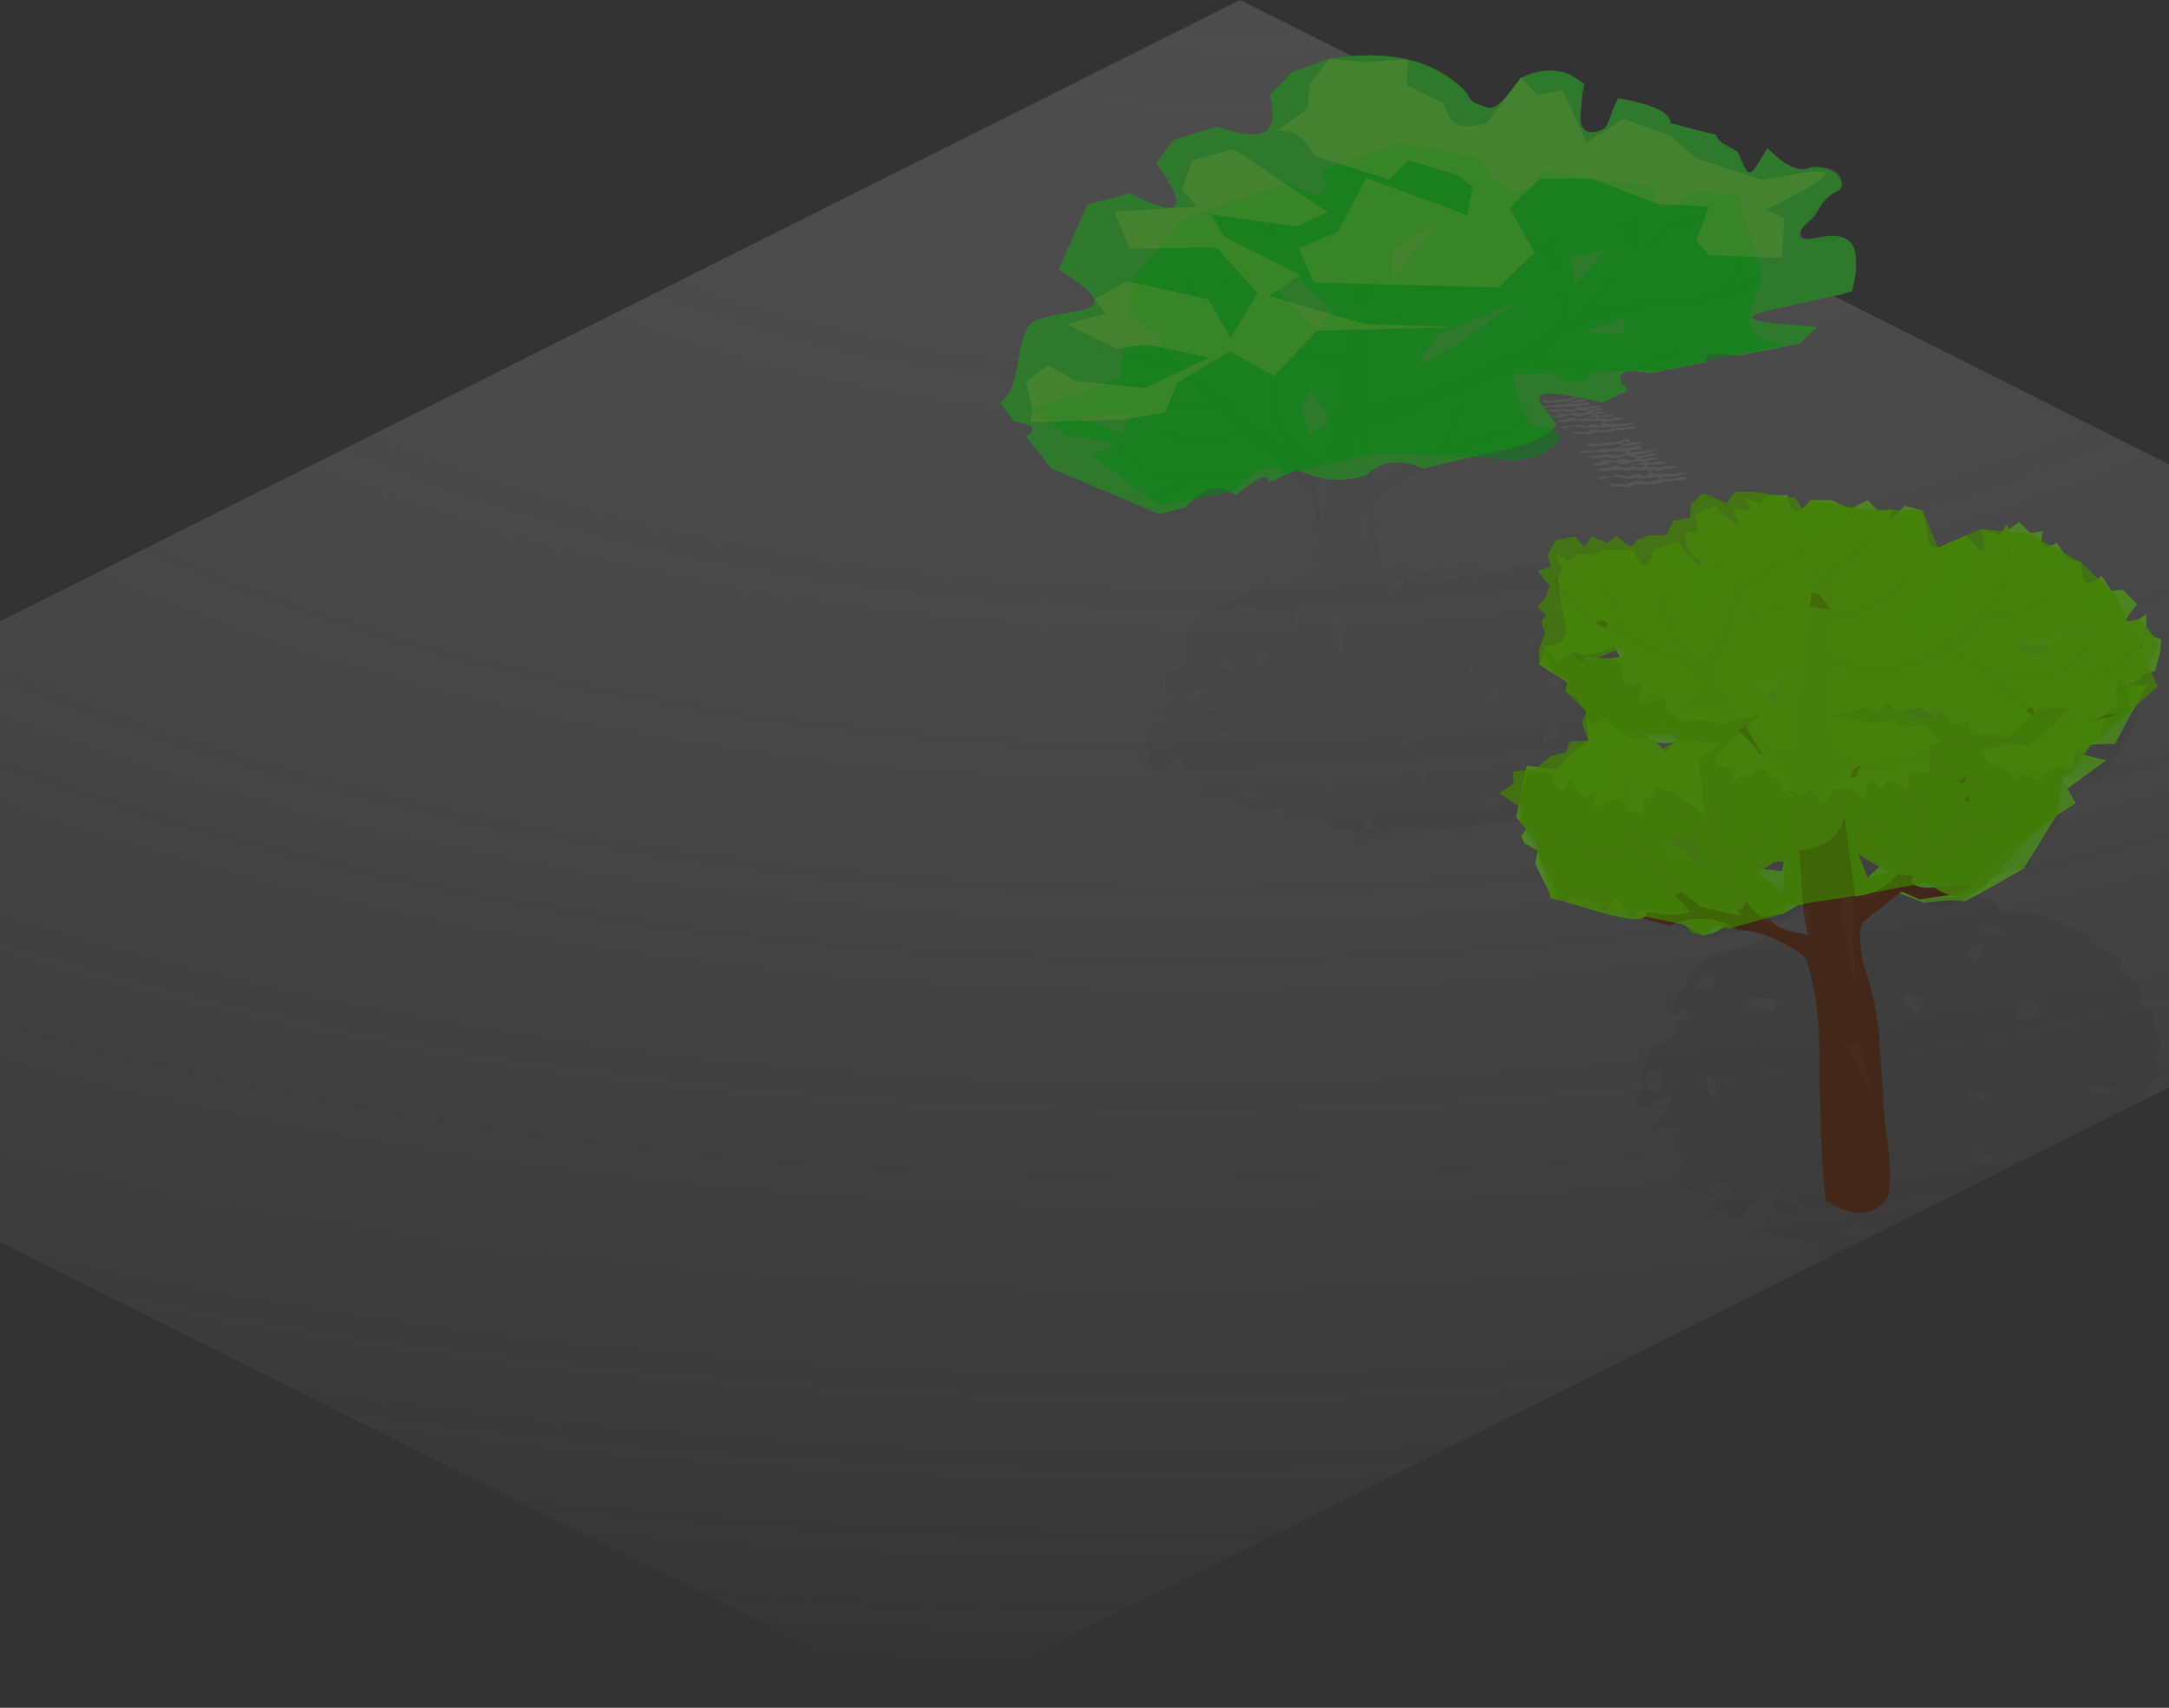 <svg width="1200" height="945" xml:space="preserve" style="fill-rule:evenodd;clip-rule:evenodd;stroke-linejoin:round;stroke-miterlimit:2" xmlns="http://www.w3.org/2000/svg"><rect width="100%" height="100%" fill="#333333" stroke="none"/><defs><radialGradient id="a" cx="0" cy="0" r="1" gradientUnits="userSpaceOnUse" gradientTransform="scale(-2010.866 -1005.433) rotate(-85.101 -.14 .214)"><stop offset="0" style="stop-color:#666;stop-opacity:.5"/><stop offset="1" style="stop-color:#999;stop-opacity:0"/></radialGradient><clipPath id="b"><path d="m1120.45 488.285-5.49-.429c-.47 0-1.11-.074-1.47.105-.19.097-.57 1.117-.47 1.312.07.139.93.427 1.16.472.52.105 1.11.029 1.62.158 1.02.254 2.19-.255 3.21 0 .29.072.67.338.94.472.67.336 2.04-.075 2.62-.367.66-.328 1.28-.872 1.84-1.155.36-.178 1.28.038 1.52.157.07.036 1.17-.534 1.37-.734.14-.144.66.114.79.157.56.187 1.12.367 1.73.367.1 0 .23.123.36.053.61-.303 1.05-.865 1.79-1.05.33-.082 1.96.396 2.36.263.24-.079 1.41-.94 1.68-1.208.06-.061 1.31-.358 1.63-.682.08-.08.66 0 .79 0 .66 0 1.67.213 2.31 0 .18-.062 1.13-.591 1.52-.787.66-.329 1.58.416 2.2.105.38-.189.8-.293 1.16-.473.24-.121.71-.029.94-.105.48-.159.68-.676.95-.944.25-.258-.25-.618-.32-.683-.52-.523-1.86-.585-2.73-.682-.1-.011-.66-.064-.79 0-.62.314-.6 1.131-1.15 1.312-.64.215-1.73-.083-2.36-.21-.14-.028-.92-.182-1.05-.052-.09.091-.64.45-.79.525-.42.211-2.13.14-2.2 0-.06-.117-.21-1.103-.16-1.155.1-.099.1-.233.26-.315.68-.339 1.39 0 2.1 0 .23 0 .52.054.74 0 .97-.243 1.96-.496 2.99-.84.22-.074.61-.013.73.105.06.062.48 0 .58 0 .71 0 .33-.888 1-1.05 3.46-.84 2.69-1.77-.48-1.312-.12.018-1.56.084-2.09.263-.43.142-.62.524-1.16.524-.75 0-1.61.006-2.26-.315-.33-.168-1.21 0-1.57 0-.34 0-.93-.109-1.26 0-.12.041-1.29.08-1.37 0-.01-.012-1.83.002-2.15-.105-.53-.178-1.11-.187-1.68-.472-.18-.089-.31-.465-.42-.682-.37-.741 1.15-1.139 1.73-.945.33.109.55.699.9.525.5-.253 1.96-.99 2.1-.945.3.102 1.29-1.087 1.61-1.169.59-.146 1.28.795 1.84.515.1-.054.59-.606.64-.658.14-.14 2.75-1.213 2.7-1.403-.28-1.139-4.41-.898-5.43-.644-.55.138-.8.56-1.26.787-.46.234-1.14.473-1.84.473-.4 0-.94-.079-1.26-.315-.3-.227-.85-.589-1.2-.473-.85.282-2.01.671-2.68 0-.19-.19-.65.07-.84-.315-.34-.685.32-.868.79-1.102.39-.196 2.35.21 2.57.21.54 0 1.12.062 1.63-.105.22-.075.46-.308.68-.42.39-.194.87.352 1.15.21.33-.161.58-.835.74-1.155.03-.054.12-.351.05-.42-.44-.439-1.14-.555-1.84-.787-.21-.072-.75-.225-.99-.105-.27.134-.47.368-.68.472-.63.312-1.66.525-2.42.525-.94 0-1.63.271-2.47-.315-.12-.084-.33-.151-.42-.314-.33-.666.4-.612.69-.893.43-.438 1.04-.051 1.68-.262.37-.124.75-.158 1.15-.158.37 0 1.22-.115 1.26-.157.2-.203.37-.404.37-.787 0-.118.02-.329-.05-.368-1.78-.889-4.18-.273-5.78.525-.36.18-1.97.165-1.63-.525.2-.381 1.4-.882 1.63-.997.39-.194.99.055 1.42-.158.62-.311 1.42-.213 1.84-.629.1-.104.34-.082.42-.158.14-.143 1.9-1.036 1.9-1.14 0 0-1.9.458-1.94-.425-.54 0-1.91-.453-2.57-.123-.8.397-1.7.906-2.71 1.474-1.36.768-4.95 1.507-1.84-.737 1.13-.817 2.8-.657 4.42-1.474 3.94-1.976 3.2-1.899.49-1.474-1.61.253-3.62-.553-4.42.246-.34.344-1.21.352-1.47.614-.11.108-1.99.119-2.21.123-1.64.025-3.57-.138-.99-1.106.54-.201.37-.737.62-.737.83 0 2.52.52 3.32.123.8-.401.25-2.312 0-2.825-.2-.386-1.96-.376-2.22-.123-.16.164-.57.082-.73.245-.81.803-1.21 1.106-2.71 1.106-.21 0-3.73.442-3.87.305-.51-.519 2.63-1.882 2.89-2.148.78-.781 2.42 1.27 3.2.492.26-.266.13-.992.49-1.106 3.2-1.011 4.91-2.78.24-1.719-1.12.254-2.03.154-2.7.491-.72.362-1.39.86-2.58.86-.16 0-.88.099-.98 0l-.62-.614c-.22-.228.09-.783.25-.86 1.08-.539 3.07.886 3.07-.86 0-.099.08-.779 0-.86-1.16-1.162-3.26-.06-4.3.983-.52.52-1.57.343-1.96.737-.11.102-.93 0-1.11 0-1.29 0-.77.384-2.05.384-.17 0-1.8-.149-1.92-.037-.68.686-1.47.672-2.05 1.25-.71.712-2.91-.603-3.68-.86-1.25-.415-1.66.426-2.09.86-.04.035-.29.568-.13.737 1.19 1.181 3.71 1.404 5.04.737.41-.206 1.16-.087 1.48-.246 1-.502 2.18.142 2.97-.162 3.41-1.323 9.16-1.973 6.52.824-1.21 1.275-4.71 2.04-5.56 2.04-.39 0-2.38-.691-2.83-.245-.5.495-1.71.853-2.21 1.351-.11.112-.93 0-1.11 0-1.06 0-2.17-.467-3.19-.246-2.7.586-4.89 2.083-.61 1.966 1.82-.051 2.86-.141 4.05-.737.59-.294 1.98.251 2.46.491.29.145 1.03 0 1.35 0 1.53 0 2.67-.478 3.93-1.106.8-.402 2.19.083 2.82.246.5.126.99.595 1.48 0 .1-.13 1.38-.274 1.45-.123.11.229 1.29-.162 1.37.084.97 2.901-5.77 3.481-7 2.25-.08-.086-.83-.123-.98-.123-1.36 0-1.7.86-3.07.86-.73 0-1.56.094-2.21-.123-.23-.074-.73-.25-.99-.122-.27.134.1.583-.12.614-2.22.309-4.57 1.559-.12 1.474 2.35-.045 4.14 1.015 5.65-.492.06-.065 1.2-.031 1.23 0 .73.732 2.37.86 3.44.86 1.32 0 2.5-1.006 3.68-1.597 1.34-.667 3.07.123 4.3.737.26.13 1.03-.196 1.23 0 .14.144.22.349.37.492.5.499-.35 1.218-.62 1.351-1.07.537-2.9.562-3.93-.123-1.86-1.239-2.97.011-4.66.86-1.48.737-4.06-.737-5.53 0-.46.23-.57 1.081-1.11 1.351-.68.34-1.08.347-1.6.86-.08.086-1.84.739-1.72.86 1.29 1.295 5.49.546 7.13 0 .77-.255 1.33-1.401 1.97-1.72 1.63-.815 3.86 1.437 5.28 1.72 1.09.22 2.68-1.643 3.85-2.035.58-.193 2.18-.002 2.68-.07 4.96-.666 3.61.719-2.47 2.057-1 .222 5.45-.214 6.01.908.57 1.149-1.97 1.802-2.95 1.474-.89-.298-2.45-1.311-3.44-.983-.43.143-.83.664-1.23.86-.47.235-2.23.117-2.7 0-1.28-.319-2.57-2.137-3.93-1.228-.35.236-.55.817-.98 1.105-.26.17-.62.247-.74.369-.39.395-1.28-.099-1.72.123-.5.248-1.49.02-1.84.368-.18.182-2.05 1.79-2.19 2.065-.06.128 2.1-.177 2.4-.04 2.57 1.157 4.17-1.332 5.56-.919 1.43.422 2.69-.04 4.15-.04.85 0 2.06 1.287 2.85 1.022.68-.225 1.25-.866 1.97-1.105 1.17-.392 2.41.491 3.56.491.66 0 2.84-.6 3.32-.123.23.23.4.69.61 1.106 1.47 2.898-1.52 4.693-3.68 1.72-.11-.155-1.62.277-1.8.395-1.05.703-1.46 1.182-2.63 1.57-1.3.434-2.65-.343-3.68-.86-1.84-.919-2.33.202-3.93.737-1.46.487-3.55-.56-4.91.123-.4.198-2.32 1.365-1.75 1.707.94.571 1.56 1.791 2.67.787 4.55-4.146 5.26-1.429 6.32-1.757.65-.197 1.37.332 1.85.491 1.05.351 2.31.615 3.43.615.39 0 1.27.167 1.6 0 .55-.272 1.94-.815 2.58-.492.38.19 1.11 1.042 1.97.615 1.09-.547 1.78-.86 3.07-.86.55 0 1.07.69 1.72.368.26-.132 1.69-1.377 2.33-.737.3.298.69 1.058.98 1.351.63.627-1.58 1.512-1.84 1.597-1.73.577-4.36.594-6.14 0-1.25-.416-3.62-.343-4.55.614-.57.604-1.14 1.556-1.72 1.843z"/></clipPath></defs><g style="display:inline"><g style="clip-rule:evenodd;fill-rule:evenodd;stroke-linejoin:round;stroke-miterlimit:2"><path d="M831.326 443.433c-3.072-2.967-4.707-2.169 5.416 2.966 19.45 6.743 45.367 8.016 63.601 3.815l-23.883-16.752-31.119-6.904-19.32-5.458c-8.795-5.238-11.5-3.929 1.753-2.111l21.644 6.077 23.307 2.696-8.997-15.785-11.867-1.93-17.324 3.991 9.872-4.13c3.033-1.649 6.315-1.715 9.349-1.928 3.399-.239 3.905-.45 7.305.915l6.822 1.452c7.541 19.747 37.617 41.048 37.617 36.165 7.888 11.967 18.297 20.914 26.186 23.152l10.634 8.481c-5.903-7.932-9.975-20.136-11.907-37.332-.235-4.498-3.068-8.346-8.018-11.665l-9.825-4.945c3.844 1.506 7.145 3.148 9.825 4.945l6.785 3.416 6.585 16.161c2.973 21.881 3.883 7.421 1.981 16.815l13.313 12.781c13.25 12.609 10.419 1.423 12.425 6.536l1.39-15.328 3.676-15.923 2.214-21.303c-12.875-.325-28.182-6.642-41.057-16.696l-11.716.534-16.036.566-41.752-23.233c-4.408-1.686-9.24-6.344-14.864-16.543-4.152-26.149-7.852-32.702 4.785 3.885 3.742 8.166 11.122 10.59 14.864 11.459l43.851 20.552-14.894-13.315c-6.677-7.51-10.044-12.291-13.19-25.097l-3.703-13.698c.359-10.725-2.474-19.633 4.125 5.296l3.413 10.131 7.566 14.586c7.827 15.288 24.127 20.709 30.734 17.716l-16.358-21.259-4.234-22.237-2.205-11.013c-1.854-8.908-4.352-12.505 3.71 4.136l1.627 7.047 4.369 22.075c6.692 11.471 15.084 23.11 20.548 23.53 14.96 10.209 28.515 16.119 42.234 14.861l4.62-17.466c-.106-11.017.645-21.132 2.971-30.933-.444-2.23-4.517-3.925-8.487-4.391-10.636 2.207-20.126-2.151-28.329-4.808l-16.264-11.735c-4.888-.958-10.673-3.487-19.091-10.623l-7.383-16.001c.722-2.361 2.836 5.492 7.675 8.312l5.074 7.991c5.829 4.672 11.572 7.848 16.967 6.781l-1.139-11.6-3.788-12.873c.029-4.374-2.024-5.479 2.473-1.304l2.839 12.441 3.717 17.735c9.029 10.329 26.5 13.596 35.052 11.144 6.945-1.012 3.688.76 10.633 2.181-2.293-7.291-3.903-29.894-1.367-29.55l3.953-14.201c1.389 5.78.373 8.953.997 16.524l1.724 10.539 13.918-5.924 10.202-10.585 8.74-11.881 5.25-5.02-19.37 29.177-13.971 8.561-2.524 8.522c2.285 28.881 1.061 34.825 2.127 30.81 12.828 7.448 43.478-15.814 51.798-28.968l6.33-16.078c.82-1.869-.36-7.161 3.15-.621 1.22 1.22-6.6 22.346-12.5 25.189l-6.77 9.916c10.18 2.087 23.88-.273 31.16-4.115l6.82-13.897 3.54-1.901-8.34 17.832-18.53 6.852-19.21-.113c-10.55 10.482-24.82 15.482-39.022 16.234l-4.481 45.368 33.143-7.497 50.67-22.019 24.1-16.962c.96-7.643-2.14-20.589-8.49-37.969-8.64-3.711-14.83-9.588-23.48-20.596-2.24-2.299-5.48-5.214-5.29-17.255 4.94-11.202 5.95-14.079 6.47-7.641-14.58 15.98 17.56 46.606 26.29 36.973l4.58-8.058c5.52-6.455.76-16.749.96-24.534l2.01-.507c.49 5.835.78 10.762 1.92 13.703.74 9.649.53 14.13-6.03 23.779 1.93 11.038 2.76 22.257 7.52 40.375l18.52-19.373 10.15-12.661c2.66-3.295 6.57-6.461-6.46-24.883 3.16 2.207-3.07-6.152-7.43-12.407l-5.81-2.538c-3.53-7.872-.01-5.002 10.56 3.001l2.85 3.372c9.8 20.311 6.59 11.117 8.77 15.042l5.28-14.107 11.4-14.285c12.66-11.018 11.88-9.758 6.88-1.351l-10.21 10.866-5.44 12.407c-4.37 17.149-3.2 20.734-.22 18.297 8.44-12.12 16.41-16.488 33.36-17.663l17.42-11.288c9.18-3.943 17.13-7.077-.43 4.95-7.47 3.994-13.52 11.079-30.73 12.638-29.37 19.365-40.36 34.663-47.25 44.943 15.23-3.059 34.4-4.987 48.42-6.83 13.17.443 23.98-1.664 28.87-10.277 1.47-2.59 8.32-7.591-1.66-15.348-.63-6.864 2.33-4.747 7.79 3.426 2.2 6.149 1.02 10.724-4.07 16.873l19.85-13.345c18.78-17.993 13.52-12.82 4.01.123l-20.41 16.26c-14.85 5.462-30.89 7.487-42.07 6.868l-28.82 5.079c-14.91 4.516-31.71 14.758-41.76 21.701 14.34 7.3 50.15 8.793 58.41 5.452l12.52-5.841c13.21-5.905 15.59-8.628 4.1 2.228l-17.18 7.279c-21.62 2.634-40.57.482-63.42-4.181l-26.11 11.081c-.63.808-1.34 1.685-2.1 2.626-6.6 9.672-13.68 22.937-16.75 32.609l34.38-9.585c6.33-.459 8.58-6.176 11.39-13.69 6.4-6.995 8.73-9.126 1.02 5.939-2.74 7.245-12.68 10.468-19.83 12.421l-26.38 8.759c-12.02 10.056-24.71 12.183-41.611 27.08 2.29 13.375 2.785 28.424 2.406 40.996l15.505-4.069 14.42 3.065c1.54.199 6.15-4.361 7.22-1.516 4.21 11.136 7.48-.709 7.48-2.033 0-4.996 12.59 2.685 20.72 3.416 4.53.406 13.03-7.528 17.96-5.712 4.44 1.637 6.89 3.08 11.24 3.75 4.31.666 11.54-3.405 15.95-3.42 5.6-.018 9.85 2.582 16.21 1.702l34.01 35.063-35.8 91.036-36.24 9.641-13.32 5.173-11.98-.356-16.89 5.042-18.37-1.852-13.62 6.35-8.891-1.531-16.214 3.319c.207-9.775-9.424-5.652-11.57-6.375l-10.961-9.218-17.011 2.192c.167-3.463-.641-8.399-9.025-4.053l-8.555-.189-10.195-6.067-17.512-.706-3.459-7.701-14.304-1.702-5.42-.091-7.347-9.107-1.147-6.534c2.775-1.852 2.692-2.887-.531-3.025l-.684-3.893c1.938-8.256 18.006-11.268 20.786-15.083.967-1.326-16.233-.426-14.899-1.745 1.224-1.21 5.829-1.748 7.353-2.995l1.378-3.009-4.024-7.966c.424-3.64 2.702-6.234 8.796-8.565l4.023-4.201-1.97-7.073c4.517-9.531 7.277-13.701 11.704-15.805l6.327-9.185c7.001-.428 14.713-3.171 21.714-9.871 7.732-3.811 10.01-.353 17.634-1.372 5.738-.767 12.905-7.614 18.725-3.787l-3.701-38.678c.804-5.349-5.187-11.598-14.965-18.711-15.48 2.597-34.051 4.331-53.941 4.282l-19.297 10.738c-15.564 2.843-25.285-1.381-39.632-8.271-5.29-2.459-10.395-4.166-12.249-4.75h-.001c-1.039-.304-.915-.289.001 0 1.827.534 7.25 2.052 18.276 4.798 16.713 8.049 36.779 8.978 46.744-3.44-11.803.168-27.28-6.509-35.435-17.286-2.298-10.494-1.625-4.223 5.778 3.802 10.6 12.42 24.728 11.328 34.112 11.582 20.621.818 40.146-.576 56.358-5.931-3.548-.73-14.104-7.902-25.589-15.687-16.532 5.039-33.064 6.934-49.596-3.862-8.152-3.501-8.827-3.106-3.142-1.311 3.383 1.069 9.017 2.634 16.666 4.169 9.266 6.836 27.547 3.193 35.596-4.565l-15.752-10.215c-23.173 2.026-41.717-.487-64.89-5.758a16.944 16.944 0 0 0-3.556-4.977zm150.322 247.913c2.292-7.994 4.86-3.673 8.667 0l-3.175-6.515c-1.197-.86-1.478-3.586-2.674-1.134-4.811 2.55-3.898 5.1-2.818 7.649zm75.912-17.852c-2.71 1.73-3.16 3.419-6.32 1.558-5.01.183-1.49-1.812-.18-3.431 8.3-3.161 4.08-.846 6.74-.245zm-137.068-3.361c5.785-.805 8.747-.328 5.198-2.338-3.173-3.578-6.419-4.147-12.601-.373 2.693 1.645-13.241 1.759 7.403 2.711zm44.137-11.194c-1.135-.336-7.375.969-3.54 3.538l-.278 4.39c-.418 2.781.751 1.713 2.146 1.773 2.297-2.944 2.989-6.155 1.672-9.701zm53.111-4.325c-1.46 2.939-.3.615-4.98-.365-1.81 7.07.22 8.056 4.69 9.74zm-134.568-6.54c-.809 2.716 2.255 2.796-.763 6.271-3.873.147-2.333.624-4.856-2.83 1.138-.252-.024-3.497 5.159-3.291zm-11.788-7.104c.974-.666 2.846-.489 3.997.087 1.15.575 1.228 1.47.173 1.998s-4.061.815-5.343.923c-5.229.441.425-2.495 1.173-3.008zm133.906 1.229c-1.96-3.269-.41-3.425 2.21-7 4.32 4.103 9.16-4.639 12.12-7.229l-4.94 8.536c-3.34 4.625-6.36 5.055-9.39 5.693zm83.96-11.801c-10.42 5.319-7.34 3.888-6.53 9.206 15.21-7.498 7.19.956 10.46-1.748l-2.48-4.176zm-156.4 9.135c-2.609.909 1.539-1.82 7.348.942-3.51-2.482-5.934-1.007-5.202-7.554-1.776 2.011-3.353 4.059-2.146 6.612zm-19.845-10.169c-1.895 3.657-4.625 6.48-14.286 2.371l2.23 2.449c-.542 1.828 2.538 2.189 2.538 2.189-5.577 2.889.705 1.368 2.508 1.797l4.773-.778c6.459-10.294 5.28-10.403 2.237-8.028zm-14.288-9.793c1.345-.004 2.984-.688 3.974-.192.991.495.819 1.385-.384 1.987-1.203.601-7.92 2.071-6.858 1.754 2.726-.813-1.145-3.534 3.268-3.549zm151.653-6.034c-13.33 5.81-7.23 4.613-3.56 5.689 4.08-1.41 8.95-1.223 15.28-5.33-3.1-1.164-1.76-3.869-6.31-3.972-.28-.189-.58-.38-.91-.574zm-153.704-2.151c-.546 2.711 2.23 1.811-2.887 1.358l-7.771 6.016c-2.097-.134 1.496-3.291-.988-5.079 2.703-1.812 3.81-3.522 3.81-3.522 5.99-1.843 10.278-.795 7.836 1.227zm184.694-.867c2.7-1.825 3.78-4.114 0-7.79 3.64-.233 6.69 1.625 8.95.808l3.51 2.308c-3.72 3.92-7.84 5.69-12.46 4.674zM923.608 591.27c.947-.473 4.986-1.996 5.791-1.594.806.403.514 3.491-.434 3.964-.947.474-3.543 2.477-4.356 2.089-3.369-1.609-1.948-3.985-1.001-4.459zm118.142 13.219c-1.72-.148-2.63-1.006-1.64-3.563 1.26-3.467 1.06-2.779 3.84-3.234-1.27 4.805-.33 5.605-2.2 6.797zm-130.982-2.928-4.359-2.546c-1.938-1.591-.781 1.523.517-5.031 3.609 3.96 5.78 2.508 4.915 4.61-.793 1.929-.733 3.05-1.073 2.967zm60.718-9.531-5.418-7.096-.774-18.815 4.634 3.413zm102.484-9.774c-1.44 1.628-1.31 3.687.57 6.218l3.01-3.768c-.27-1.739-1.2-2.819-3.58-2.45zm-128.006-7.97c-2.392 2.753-1.148.257-1.426-6.66 3.24-2.308 5.502-2.396 5.429 2.826zm-25.435-5.046c2.542-3.021 4.448-2.752 1.016-5.071-1.446.519-2.775 2.216-5.628-.429-4.091 1.054-.197 2.596 4.612 5.5zm78.076-11.289c.456-4.958-3.781 2.012 1.278-7.049 5.457-2.428 4.377-3.068 5.317-.676zm49.385-8.091c-1.34-.56-3.25-1.378-5.94-2.542-.36.845.02 2.054 2.68 4.405 2.84.257 4.03-.314 3.26-1.863zm-66.584-14.991-.922-20.551 6.231-5.842zm-21.421-18.723-4.428-20.522 7.4-3.506zm19.72-20.133-2.337-26.874 6.232 6.232zm64.755-54.286c1.41-.459 2.62-.866 3.34-1.32-.47-.29-1.17.19-3.34 1.32-2.71.884-6.15 1.96-8.23 3.939l-30.14 12.444-21.33 5.925 2.287 31.257c4.52-.116 39.313-17.178 39.893-25.144l9.74-18.315c2.44-2.377 3.81-7.278 5.68-9.058.82-.395 1.52-.745 2.1-1.048z" style="fill-opacity:.05" transform="matrix(1 0 0 1 -228.212 -228.694)"/></g><path d="M601.429 214.458c-3.072-2.967-4.707-2.169 5.416 2.966 19.45 6.743 45.367 8.016 63.6 3.815l-23.882-16.752-31.12-6.904-19.32-5.458c-8.794-5.238-11.5-3.929 1.754-2.11l21.644 6.076 23.307 2.696-8.997-15.785-11.867-1.93-17.324 3.991 9.872-4.13c3.033-1.649 6.315-1.715 9.349-1.928 3.399-.239 3.905-.45 7.305.915l6.822 1.452c7.54 19.747 37.617 41.048 37.617 36.165 7.888 11.967 18.297 20.914 26.186 23.152l10.634 8.481c-5.903-7.932-9.975-20.136-11.907-37.332-.235-4.498-3.068-8.346-8.018-11.665l-9.825-4.945c3.844 1.506 7.145 3.148 9.825 4.945l6.785 3.416 6.585 16.161c2.973 21.881 3.883 7.421 1.98 16.815l13.314 12.781c13.25 12.61 10.419 1.423 12.425 6.536l1.39-15.328 3.676-15.923 2.213-21.303c-12.874-.325-28.181-6.642-41.056-16.696l-11.716.534-16.036.566-41.752-23.233c-4.408-1.686-9.24-6.343-14.864-16.542-4.152-26.15-7.852-32.702 4.785 3.885 3.742 8.166 11.122 10.59 14.864 11.458l43.85 20.552-14.893-13.315c-6.677-7.51-10.044-12.29-13.19-25.096l-3.703-13.698c.359-10.725-2.474-19.633 4.125 5.296l3.413 10.13 7.566 14.586c7.827 15.288 24.127 20.71 30.734 17.716l-16.358-21.258-4.234-22.237-2.205-11.013c-1.854-8.908-4.352-12.505 3.71 4.136l1.627 7.047 4.369 22.075c6.692 11.47 15.084 23.11 20.548 23.53 14.96 10.208 28.515 16.118 42.233 14.86l4.62-17.466c-.106-11.017.645-21.131 2.971-30.932-.444-2.23-4.517-3.925-8.487-4.391-10.635 2.207-20.125-2.151-28.328-4.808l-16.264-11.735c-4.888-.958-10.673-3.487-19.091-10.623l-7.383-16.001c.722-2.361 2.836 5.492 7.675 8.312l5.074 7.99c5.829 4.673 11.572 7.849 16.967 6.782l-1.14-11.6-3.787-12.873c.029-4.374-2.024-5.48 2.473-1.304l2.839 12.44 3.717 17.736c9.029 10.329 26.5 13.596 35.051 11.144 6.945-1.012 3.688.76 10.633 2.18-2.293-7.29-3.903-29.893-1.367-29.55l3.953-14.2c1.39 5.78.373 8.953.997 16.524l1.724 10.539 13.918-5.924 10.202-10.585 8.74-11.881 5.25-5.02-19.37 29.177-13.97 8.56-2.525 8.523c2.285 28.88 1.061 34.824 2.127 30.81 12.828 7.447 43.478-15.814 51.798-28.968l6.33-16.078c.82-1.87-.36-7.161 3.15-.621 1.22 1.22-6.6 22.346-12.5 25.189l-6.77 9.916c10.18 2.087 23.88-.273 31.16-4.115l6.82-13.897 3.54-1.901-8.34 17.832-18.53 6.851-19.21-.113c-10.55 10.482-24.82 15.482-39.022 16.234l-4.48 45.368 33.142-7.497 50.67-22.019 24.1-16.962c.96-7.643-2.14-20.588-8.49-37.968-8.64-3.711-14.83-9.588-23.48-20.596-2.24-2.3-5.48-5.214-5.29-17.255 4.94-11.202 5.95-14.08 6.47-7.641-14.58 15.98 17.56 46.606 26.29 36.973l4.58-8.058c5.52-6.455.76-16.75.96-24.534l2.01-.507c.49 5.835.78 10.762 1.92 13.703.74 9.649.53 14.13-6.03 23.779 1.93 11.038 2.76 22.256 7.52 40.374l18.52-19.372 10.15-12.661c2.66-3.295 6.57-6.461-6.46-24.883 3.16 2.207-3.07-6.152-7.43-12.407l-5.81-2.538c-3.53-7.872-.01-5.002 10.56 3l2.85 3.373c9.8 20.31 6.59 11.117 8.77 15.042l5.28-14.107 11.4-14.285c12.66-11.018 11.88-9.758 6.88-1.351l-10.21 10.866-5.44 12.407c-4.37 17.149-3.2 20.734-.22 18.297 8.44-12.12 16.41-16.488 33.36-17.663l17.42-11.288c9.18-3.943 17.13-7.077-.43 4.95-7.47 3.994-13.52 11.079-30.73 12.638-29.37 19.365-40.36 34.663-47.25 44.942 15.23-3.059 34.4-4.987 48.42-6.83 13.17.443 23.98-1.664 28.87-10.276 1.47-2.59 8.32-7.591-1.66-15.348-.63-6.864 2.33-4.747 7.79 3.426 2.2 6.149 1.02 10.724-4.07 16.873l19.85-13.345c18.78-17.993 13.52-12.82 4.01.123l-20.41 16.26c-14.85 5.461-30.89 7.486-42.07 6.867l-28.82 5.08c-14.91 4.515-31.71 14.757-41.76 21.7 14.34 7.3 50.15 8.793 58.41 5.452l12.52-5.84c13.21-5.906 15.59-8.629 4.1 2.227l-17.18 7.28c-21.62 2.633-40.57.481-63.42-4.182l-26.11 11.081c-.63.808-1.34 1.685-2.1 2.626-6.6 9.672-13.68 22.937-16.75 32.61l34.38-9.586c6.33-.459 8.58-6.176 11.39-13.69 6.4-6.995 8.73-9.126 1.02 5.94-2.74 7.244-12.68 10.467-19.83 12.42l-26.38 8.76c-12.02 10.055-24.71 12.182-41.61 27.08 2.29 13.374 2.784 28.423 2.405 40.995l15.375-5.317 14.55 3.064c1.68.22 6.51-4.994 7.92-1.988 8.55 18.226 1.05 10.652 8.03-2.316 1.94-3.61 13.39 4.87 19.47 3.894 5.29-.847 12.09-4.676 17.26-5.989 4.6-1.166 8.98 3.635 13.32 4.305 4.32.666 10.16-2.157 14.57-2.172 5.6-.018 9.85 2.582 16.21 1.702l34.01 35.063-35.8 91.036-36.24 9.641-15.53 7.042-12.15.323-17.54 7.342-16.35-1.439-14.77 7.047-9.11-2.797-17.309 1.279-8.095-6.818-10.572-9.794-21.648 2.598 1.328-3.138c-8-1.43-12.654.874-19.248-.594l-9.515-6.067-17.172-2.066-3.97-8.21-14.474-1.022-10.897-10.048-1.56-5.449c7.43-2.134 9.628-4.028-1.517-5.305l-1.258-4.398c25.569-14.636 25.69-13.724 6.786-11.684-1.632.176 2.119-2.635 3.453-3.954 1.224-1.21 2.6-2.427 4.125-3.674l4.606-2.33-5.272-6.579c.424-3.64.38-8.3 6.475-10.632l5.383-3.69-3.974-6.054c2.97-5.55 6.529-10.63 11.669-14.446l7.378-13.568c7-.428 14.002-1.337 21.003-8.037 7.732-3.81 13.78-1.122 21.403-2.14 5.738-.768 13.044-6.506 18.864-2.679l-3.701-38.678c.804-5.349-5.187-11.598-14.965-18.71-15.48 2.596-34.051 4.33-53.941 4.281L637.74 276.16c-15.564 2.843-25.285-1.38-39.632-8.27-5.29-2.46-10.395-4.167-12.25-4.75-1.04-.305-.915-.29 0 0 1.828.533 7.25 2.051 18.277 4.797 16.713 8.05 36.779 8.978 46.744-3.44-11.803.168-27.28-6.509-35.435-17.286-2.298-10.494-1.625-4.223 5.778 3.802 10.6 12.42 24.728 11.328 34.112 11.582 20.62.818 40.146-.576 56.358-5.93-3.548-.73-14.104-7.903-25.59-15.688-16.531 5.04-33.063 6.934-49.595-3.862-8.152-3.5-8.827-3.106-3.142-1.31 3.383 1.068 9.017 2.633 16.666 4.168 9.266 6.836 27.547 3.193 35.596-4.565l-15.752-10.215c-23.173 2.026-41.717-.487-64.89-5.758a16.944 16.944 0 0 0-3.556-4.977zM751.75 462.371c4.578-4.342 7.328-3.985 8.667 0l-2.26-10.174c-1.197-.859-2.393.073-3.589 2.525zm78.312-16.769-8.72.475-3.19-2.83c10.96.381 10.8-2.235 12.88-2.409zm-139.467-4.444c5.785-.805 8.747-.328 5.198-2.338-3.366-2.802-8.834-2.304-14.131-2.073-2.39 1.014-8.374-.002 8.933 4.411zm44.136-11.194c-1.135-.336-7.374.97-3.54 3.538l-.277 4.39c-.418 2.781.75 1.713 2.146 1.773 2.296-2.944 2.988-6.155 1.671-9.7zm56.361-11.42c-1.8 5.628-3.99 9.344-8.11 3.844l4.57 12.626zm-139.875-.703c-.81 2.716 7.285 5.54 4.268 9.016l-10.078-3.674 5.81-5.342c.168-.563.717-1.12 1.827-1.68zm-9.73-5.846c1.127-.348 2.846-.489 3.997.087 1.15.575 1.228 1.47.173 1.998s-2.722-.259-3.997-.087c-8.6 1.163-3.895-.848-.173-1.998zm133.905 1.23c-1.96-3.27.84-6.856 3.47-10.43 1.93 8.088 7.26-.144 10.86-3.8l-4.94 8.536c-3.34 4.625-6.36 5.055-9.39 5.693zm90.09-16.492-15.4 15.955 13.2-3.807-2.48-4.176zm-162.53 13.825c-2.521 2.303 1.77 1.88 7.349.942-3.51-2.482-5.934-1.007-5.202-7.554-1.776 2.011-3.353 4.06-2.146 6.612zm-19.844-10.169c-1.895 3.657-4.625 6.48-14.286 2.371l-9.113 1.513c-.542 1.83 16.51 2.44 16.51 2.44-5.576 2.888-6.155 4.111-4.352 4.54l9.004-2.836c6.459-10.294 5.28-10.403 2.237-8.028zm-14.288-9.793c1.203-.6 2.984-.688 3.974-.192.99.495.819 1.385-.384 1.987-1.203.601-5.868 2.25-6.858 1.754-.991-.495 2.065-2.947 3.268-3.549zm151.652-6.034c-26.72 13.176-15.14 9.946-3.68 6.718 6.21 1.091 12.13 1.351 15.4-6.359 2.53-3.415.5-4.772-6.31-3.972-.28-.189-.58-.38-.91-.574zm-149.701-2.952c-.546 2.712-1.772 2.612-6.89 2.16l-7.77 6.015c-3.845 1.44-3.115.86-.988-5.079 2.703-1.812 10.67-3.522 10.67-3.522 5.99-1.843 7.42-1.595 4.978.426zm180.691-.066c2.7-1.825 3.78-4.114 0-7.79 3.37 2.2 6.51 3.238 8.95.808l3.51 2.308zm-156.52-15.536c12.41-15.858 7.403-4.639 7.003-3.832-1.19 2.398.296 2.693-6.807 6.928-.773.461-.848-2.262-.195-3.096zm116.91 9.506c-1.72-.148-2.63-1.006-1.64-3.563 1.26-3.467 3.58-4.837 6.35-5.293-1.26 4.806-2.84 7.664-4.71 8.856zm-130.981-2.928-4.36-2.546c-2.928-3.176-.608-6.352 2.802-9.528-.292 4.111.903 7.051 2.63 9.107 1.343 1.597-.732 3.05-1.072 2.967zm63.483-8.569-6.62-8.179-2.337-18.694 7.4 3.894zm99.718-10.736c-1.44 1.628-1.31 3.687.57 6.218l3.01-3.768c-.27-1.739-1.2-2.819-3.58-2.45zm-126.201-4.843c-2.392 2.753-2.952-2.87-3.23-9.787 3.24-2.308 5.502-2.396 5.429 2.826zm-27.24-8.173c2.543-3.02 4.449-2.752 1.017-5.07-1.446.518-3.232.271-6.085-2.374-4.091 1.054.26 4.54 5.069 7.444zm78.076-11.289c-1.699.33-5.162 5.402 1.278-7.049 5.457-2.428 4.377-3.068 5.317-.676zm49.385-8.09a559.06 559.06 0 0 1-5.94-2.543c-.36.845.02 2.054 2.68 4.405 2.84.257 4.03-.314 3.26-1.863zm-64.78-14.51-2.726-21.033 6.231-5.842zm-21.42-19.085-6.232-20.642 7.4-3.506zm17.915-20.253-2.337-26.874 6.232 6.232zm64.755-54.286c1.41-.459 2.62-.866 3.34-1.32-.47-.29-1.17.19-3.34 1.32-2.71.884-6.15 1.96-8.23 3.94l-30.14 12.443-21.33 5.925 2.287 31.257c6.587 3.098 40.213-15.789 39.893-25.144l9.74-18.315c2.44-2.377 3.81-7.278 5.68-9.058a73.4 73.4 0 0 0 2.1-1.048z" style="clip-rule:evenodd;fill-opacity:.02;fill-rule:evenodd;stroke-width:1;stroke-linejoin:round;stroke-miterlimit:2"/><path d="M514.267 944.517-.923 686.92V344.305L685.997 0l62.096 31.048c29.261-1.526 51.511 6.175 65.771 24.377 10.33 8.605 19.56 5.028 27.53-12.408 20.5-5.621 37.84-7.182 32.99 19.678-.62 11.174 5.18 12.191 14.03 8.368l6.83-16.732c15.81 3.083 29.01 6.82 28.99 13.859l25.22 6.502c.74 3.784 3.78 7.059 11.63 9.264 2.13 8.805 4.81 14.534 9.31 9.91l7.47-11.848c7.84 9.156 17.73 14.236 31.88 10.763 8.38 2.148 12.16 6.047 3.96 14.511-23.36 20.532-25.25 30.636 6.63 24.338 5.95 6.016 7.85 13.243 5.9 21.626-.67 8.05-5.78 9.879-11.73 10.534l186.68 93.805v343.46z" style="clip-rule:evenodd;fill:url(#a);fill-rule:evenodd;stroke-linejoin:round;stroke-miterlimit:2"/><g style="clip-rule:evenodd;fill-rule:evenodd;stroke-linejoin:round;stroke-miterlimit:2"><path d="M581.2 721.026c-14.829 4.39-30.234 4.752-44.127 15.689l-8.366 2.975-14.649-6.794-84.114-10.704-10.496-19.921 1.59-8.787-8.433-4.2-2.21-4.195 3.565-5.814-6.828-6.412 3.244-18.003 3.687-15.964 19.724.572 8.558-10.47 11.706-9.847-1.555-18.664-13.154-18.476-17.175-9.52 4.154-12.156c21.524-4.105 10.568-18.467 10.086-29.521l25.365-36.242 21.83-1.675c5.665 13.839 9.788 12.763 12.601-.967l15.624-6.838c12.49 14.764 22.312 24.809 9.968-4.362l16.328-7.146c23.872 7.896 11.854-2.472 9.91-13.653 14.316 4.136 12.824.024 5.265-7.254l12.236 3.137 3.934-5.097 13.841-1.678c1.777 12.224 6.569 13.678 15 2.136l13.994-1.156 11.424 5.054 11.785-6.972 13.41 13.446 10.468-11.708 11.63 2.114 4.676 22.39 5.434.94 18.029-9.395c14.515 15.885 14.101 8.631 9.578-4.992l13.467 3.077 11.483-9.848 7.448 6.859 8.034-2.06c-2.078 9.051-.222 12.859 9.11 6.698l6.62 9.886 9.162 1.719c1.172 7.544-1.12 20.418 13.29 7.595l6.405 9.109 7.524-1.15 9.138 8.718c-15.462 19.944-8.929 17.208 6.044 5.766l-.277 12.991 9.855 2.644-.613 8.045-3.407 12.651c-26.566 10.785-22.289 12.183-5.111 9.655l-13.685 25.851-7.27 14.204c-50.694 4.291-23.778 8.086-5.664 11.065l-25.174 20.547 5.449 8.923-12.446 9.029-21.679 36.517-29.056 18.773-8.222 5.112-10.877.464-16.487 2.903-15.56-5.004-12.971 10.187-4.909 5.704-47.437-3.11zm-1.322-27.344-19.379-.629 21.489-11.64zm-78.475-17.641 22.833 2.686 5.82 17.908zm133.86 17.46-6.268-15.669 22.204-.793zM481.171 621.07c13.168-8.953 26.122.606 31.579-8.868l-12.449 15.092zm166.507-45.476 37.727 4.641-14.172 8.79zm-91.484 7.138c16.04-.471 24.11-8.911 29.944-19.587l-10.418 23.357zm-81.381-18.657c-8.072-1.583-29.955 10.337-31.218-2.309 9.014 4.691 16.798-.072 27.512-4.725zm245.219-26.698 44.063-5.863-19.147 9.324z" style="fill:#4d8323" transform="matrix(.852 .07 0 .852 491.925 -149.554)"/><path d="M603.216 861.614c10.378 9.805 25.345 10.091 40.356-5.263-4.872-30.439-10.057-48.713-17.452-78.868-6.106-21.149-13.099-46.968-11.307-76.016 9.051-10.264 23.382-22.03 38.504-24.705 8.663-9.796 23.877-15.042 43.249-11.097 25.427-12.002 31.98-17.077 45.13-25.805 21.026-22.532 17.105-18.293-5.839-2.92-4.124 4.229-36.2 26.793-55.096 22.457 24.094-43.186 26.402-28.694 37.521-38.658 10.731-3.731 21.272-9.599 31.697-16.776 10.403-12.708 8.576-15.327 1.309-6.47-10.866 6.932-21.55 12.951-31.61 15.805l-15.553 7.776c5.496-10.598-.324-40.129-3.929-55.278-4.396-17.013-5.739-15.825-2.623 11.964 4.801 14.046 3.517 32.279-.781 44.809l-23.206 34.916-24.661 10.438 8.489-34.513c-4.031-5.726-2.245-10.179-2.558-15.285 9.011-8.601 16.817-19.009 23.673-30.843l8.391-14.849c-20.128 16.824-20.122 32.246-36.36 39.064l-11.869-34.534c-1.141-10.118 2.003-18.094 9.638-23.825 11.694-15.904 9.657-10.473-4.427-.598-8.326 6.48-8.644 17.276-9.938 26.392 0 0 13.681 39.043 14.96 45.218-5.547 1.935-11.44 5.666-27.599-6.043-15.622-9.837-16.038-10.782-5.332.443 15.992 13.66 26.443 13.963 31.794 12.422 5.297 4.414-5.442 41.146-16.414 42.493-3.904 7.419-12.273 11.49-22.245 14.358 1.662-16.93-16.279-76.297-14.781-93.805 2.721-12.7 7.761-21.838 15.121-25.26 4.467-12.543 11.9-18.894 19.64-32.337 11.717-5.531 30.818-5.39 56.062-23.499 30.127-21.613-39.324 24.392-50.454 8.57-1.194-1.698 1.857-4.164 3.406-7.065l8.319-11.616c23.078-15.041 39.618-30.308 58.147-46.865 5.904-24.197 12.75-33.594-7.138-.138-30.076 31.843-18.877 8.641-15.279-9.618 2.071-16.111 4.248-18.895-8.89 10.622l-.907 20.902c-8.477 6.663-18.446 15.459-24.014 15.359-6.863 9.969-1.529-7.577.893-25.504-4.745-15.024-6.404-27.517-6.583-6.014-.157 21.052-1.818 25.56-3.508 29.756l-7.862 12.314c-8.147-5.238-18.898-16.003-35.816-43.207 10.273-19.864 23.63-28.411 3.051-13.526-2.422 5.937-5.493 11.334-9.361 10.833-4.403-.569-12.625-1.324-18.025-5.886-30.684-13.845-25.851-15.022-4.984 2.974l18.875 9.437c12.5 6.67 17.899 20.466 19.832 20.501-27.624-9.019-24.12-7.896-37.606-6.051-3.631 2.464-12.134 1.027-4.356 3.491 16.424-2.107 35.804-2.034 49.077 16.349 5.679 2.826 6.242 7.944 11.922 15.318-3.192 23.236-10.83 30.318-17.337 41.506-4.854 7.566-14.468 16.983-20.838 15.452L569.955 525.6l-25.543-59.332c-3.299-1.949 14.644-46.71-6.174-2.607-.782 1.657-3.277-1.678-4.936-2.499a341.244 341.244 0 0 0-10.723-5.07c-17.429-7.873-32.092-12.737-25.448-7.613l31.837 16.487 10.764 23.826c-10.402 2.49-20.725-.018-37.193-5.11-6.085-4.46-16.007-7.442-22.515-12.141l-10.435-7.773c5.644 11.789 29.85 24.857 40.049 29.055 17.161 3.876 21.67 5.094 31.242 2.895l5.197 17.192c-10.944 12.601-27.948 14.14-44.966 14.593-5.276 2.406-27.426-6.437-51.008-16.235-5.47-5.485-13.336-4.336-25.179-21.813-8.397-2.411-18.783-50.357-7.385-1.748 7.041 8.185 14.051 16.511 18.059 18.632-6.977 5.757-21.435.901-34.546-1.008-24-9.055-23.431-7.349 1.706 5.116 12.6 2.917 33.232 4.591 38.232 1.427l22.838 13.994c-5.314 10.932-17.665 18.37-32.076 23.238-15.516 6.989-39.799 3.31-47.754-10.804-2.467 2.264-8.888-2.966-15.919-15.916l-7.391-5.117 20.166 28.911c13.629 7.652 18.54 9.973 26.747 11.662-5.677 2.346-18.771 4.434-29.305.305l-16.433-6.617c-25.422-8.642-18.416-4.97-8.566 2.124l31.74 10.532c10.447 1.316 50.872-9.168 58.017-14.721-4.841 10.508-16.281 22.67-24.153 27.114l-20.78 7.887c-36.312 3.048-26.86 3.007-2.754 4.436l29.417-9.139 7.89-6.462c5.491-6.138 11.51-13.869 15.565-15.667 9.861-19.954 14.345-21.51 22.509-27.888l33.1 4.982c21.154-2.023 33.29-4.635 44.207-10.969 11.509 22.197 10.704 39.337 10.962 44.45 1.975 7.623.669 11.937-11.002 15.012-8.681 2.211-16.262 4.697-43.493 2.27l-31.154-5.347-9.016-23.284c-8.887-9.464-6.615-13.072-6.405-4.343 4.968 8.952 8.87 18.197 8.399 28.646l-8.399 5.589c-9.004 1.168-23.465 9.274-37.777 4.57-14.778 2.328-13.109.516 10.026 4.362l27.751-1.666 14.738-7.39 21.194 3.989c-.523 7.159-.481 12.662-7.161 12.844l-24.205 6.626-28.614 1.833c-36.845 3.666-23.952 1.37-1.393 5.036 22.139.317 42.605-3.133 62.587-7.671l7.682-15.353 24.205 1.228 21.317-.573 14.781 1.706 2.274 19.897 7.081 53.441c-6.995.442-19.226.912-33.807-10.781-.42-8.45.809-21.965 12.517-25.867 1.539-.958 4.055-4.396 7.502-10.2l-3.526-13.983c-8.954-10.204-7.242-8.546-4.068 3.992 2.924 11.258 1.994 14.302-8.366 16.329l-10.813 24.354c-3.559 1.665-12.444-2.352-11.945-17.037l2.482-12.961-3.185-16.475c-2.02-7.926-1.475-12.029-4.034-5.947.19 9.579 3.455 24.085-.928 32.139l-1.391 7.922c11.908 12.344-3.882 16.397-17.041-7.419l-18.083-20.458 6.254 12.507 10.047 14.385c-5.551 5.217-19.562 1.102-44.828-13.396l10.314 11.144 15.425 7.306 18.037 2.016c6.88 3.064 11.539 5.388 13.872 6.936 21.635 5.411 26.676 9.637 27.061 13.531-3.338 6.409-16.013 6.317-31.51 6.647-6.797-3.029-14.726-5.506-19.629-10.983-17.817-12.7-15.982-13.033-9.537-4.503 4.946 6.363 11.038 12.24 20.297 16.774l10.04 5.024 28.22-1.332 10.159-7.001 30.464 14.626c5.333 8.434 5.587 18.587 6.528 26.143-3.23 34.204 4.997 56.243 8.909 80.626 6.709 23.645 5.127 47.79 15.346 67.925z" style="fill:#472b1c" transform="matrix(-.822 .158 .226 .841 1345.59 -157.633)"/><path d="M1149.95 570.75c3.39 6.436 14.4 25.334 18.13 28.316 1.14.914 4.17 4.428 4 2.684-.24-2.497 5.99-13.512 11.26-19.852.33-.404 8.62-24.291 9.08-24.119 6.45 2.449-7.72-12.122-10.52-14.747-.52-.49 13.73 11.985 14.44 11.382 7.1-6.043 21.29-18.049 20.86-17.353-3.77 6.041-25.53 23.26-26.43 27.791-1.33 6.603-4.01 15.132-3.71 14.811.51-.556.97-1.021 1.35-1.375 3.29-3.048 17.03-14.98-1.04 2.852-2.94 2.907-4.47 12.039-11.22 23.873-2.99 5.241 11.3 19.022 13.7 20.424 12.4 7.22 31.49 25.568 33.31 23.258 3.02-3.829 9.96-11.369 7.93-17.867-1.37-4.388 2.59-52.866 5.24-52.319.46.095 4.24 8.713 5.27 13.065.17.718 9.2 7.733 15.93 7.673 6.4-.057 11.42-.07 15.3-.046 1.41.008 18.53-3.493 28.8-7.354 2.85-1.071 15.26-9.873 24.85-21.487 8.2-9.92 13.83-22.995 15.35-22.909 1.39.078-4.85 10.485-11.08 19.496-.53.774 1.67 3.101 3.64 2.5 36.49-11.075 29.59-6.658 10.76-.268-4.96 1.686-10.35 2.458-16.61 2.252-3.61-.119-6.63 5.874-8.74 7.826-4.05 3.741-6.5 8.226-8.29 9.857-.19.177 8.52 6.497 15.16 11.499.26.196 16.61 4.065 28.59 4.365.41.011 8.21-.395 14.32-3.553 1.34-.694 4.7-1.063 7.65-5.262 1.63-2.307 4.71-3.296 5.51-4.826 13.01-24.652 6.71-10.97 2.76-.57l-12.51 10.544s-1.79 1.083-3.28 1.488c-5.22 1.426-9.67 2.543-9.37 2.587 3.01.428 18.93 2.697 24.18-.1 52.81-28.119 13.07-5.767 2.18.936-.25.152-4.89.949-10.46 1.075-3.03.068-10.13-.263-10.6-.243-5.09.208-19.92-1.363-28.01-3.131-1.1-.241-2.74-.815-3.51-.839-1.32-.043-2.04 1.717-1.87 1.852 3.38 2.775 19.35 17.312 26.31 18.603 6.78 1.259 17.12 4.027 25.4 3.834 5.1-.119 10.87-2.97 12.39-2.669 2.02.403-.84.919-2.44 1.488-3.41 1.214-9.9 2.478-13.13 2.055-5.48-.716-15.59-2.162-24.04-3.136-3.63-.418-15.83-11.692-23.06-14.468-1.37-.526-4.24-6.106-4.35-6.185-4.53-3.238-20.03-14.492-20.83-14.206-5.59 1.992-22.6 9.159-25.39 9.243-5.86.177-14.16 1.917-20.85 2.395-1.1.079-20.78-4.823-20.8-3.698-.3 13.685-.66 28.235-.33 28.86 2.45 4.662 4.47 15.898 5.31 24.345.51 5.115 33.24 1.482 44.56-2.738 10.55-3.935 19.76-7.431 27.68-10.484.77-.3 3.08-1.099 2.3-.884-2.09.575.03-25.859 1.77-26.581.15-.066-.6 2.353-.66 4.582-.13 4.333.15 12.528-.19 16.648-.27 3.195 3.43 4.622 4.95 5.359 2.2 1.069 4.17 3.36 6.07 2.694 1.33-.467 28.93.165 31.09-4.319.16-.34 5.97-.416 5.97-.416s-5.72 1.773-7.63 2.622c-4.63 2.048-17.79 4.041-28.32 4.857-1.49.115-12.87-4.437-14.31-3.788-4.78 2.166-13.58 5.509-19.12 8.084-1.65.766 5.21 7.216 6.44 11.612.31 1.097 52.17-.605 52.56-.553 4.61.62-47.31 6.785-53.02 3.034-2.74-1.8-7.51-11.805-8.9-11.681-4.85.435-22.77 6.028-38.28 7.971-5.4.676-11.84 4.262-11.84 4.262.8 8.549 8.89 63.123 8.89 63.123 1.15-.109 6.08 2.562 9.09-.353 1.26-1.221 16.47-4.629 17.29-11.128.46-3.618.37-8.948-3.81-13.317-2.87-3.007-3.76-6.548-5.73-7.739-4.13-2.497-7.65-2.4-9.87-4.053-4.71-3.495-7.16-9.631-5.29-9.728 1.03-.054 2.28 5.484 5.04 7.666 3.05 2.422 7.74 1.656 11.31 4.796 4.43 3.889 7.15 13.343 12.59 18.652 2.32 2.269 4.25-3.66 5.53-4.709 1.16-.944 2.48-2.311 2.53-2.832.32-3.102 1.55-5.506.83-6.931-15.48-30.894-4.73-16.035 1.93-4.275.49.865-.66 1.566-.84 3.4-.24 2.359.09 5.97-.16 7.648-.23 1.611 1.23 2.553 2.57 1.317 4.34-3.968 15.26-7.34 11.54-10.012-1.53-1.104 8.31-20.458 7.7-19.006-.26.628-6.93 18.63-4.84 17.639 4.73-2.242 10.35-2.321 13.87-3.909 7.48-3.379 11.51-7.39 12.82-9.168 5.5-7.488 5.83-6.918.85 1.579-.27.461-5.51 5.597-11.42 8.394-5.64 2.668-12 2.983-12.15 3.168-.45.552-5.35 5.062-11.5 9.148-4.75 3.158-11.1 6.118-11.42 6.454-.77.824-14.12 7.506-10.38 10.197 1.48 1.065 3.61 4.075 8.75 4.547 3.16.29 13.83.539 21.5-3.281 14.32-7.132 25.21-18.983 1.11 2.771-1.65 1.492-22.26 4.019-23.31 3.884-2.22-.282-8.29-3.17-9.76-3.974.05-.123-.04-.199-.31-.207-.05-.001.07.075.31.207-.27.709-4.95 2.996-4.03 3.135 17.85 2.7 41.08.136 44.94.603 7.43.899 9.43 6.298 14.07 8.915 4.16 1.115 10.48-1.139 14.13-.006 3.43 1.062 8.4 1.837 11.41 2.913 4.24 1.514 6.31 4.22 9.81 5.761 3.17 1.397 7.82 1.626 10.45 3.044 3.98 2.142 5.31 5.781 8.26 7.968 2.98 2.215 7.55 2.979 9.71 5.237 1.75 1.835-.34 5.609 1.01 7.469 2.2 3.024 7.56 4.155 9.15 7.24 1.19 2.32 1.98 7.895 1.33 10.245-.85 3.05 4.8 2.502 6.43 5.402.99 2.819.51 4.86 1.16 7.425.67 2.615 2.46 5.75 2.8 8.117.45 3.108-2.03 6.598-2.1 9.312-.09 3.675 2.01 6.417 1.06 9.448-.91 2.919-4.69 5.854-6.28 8.259-2.04 3.091-2.08 5.497-5.04 7.892l-171.88 85.939c-6.09-1.189-8.56-6.538-14.29-8-9.55-2.438-17.49-.916-26.49-3.043-8.97-2.122 11.91-7.214 11.59-20.147-.42-17.136-17 8.185-20.78 10.738.54-7.455-25.3.25-18.78-3.85 3-1.888 16.44-15.578-4.72-9.824-3.79 1.029-9.49-4.988-11.86-8.392-2.54-3.631 6.97-9.804 4.71-13.979-1.7-3.132-1.45-6.164-4.54-9.604-.99-1.103 5.49-6.338-6.46-3.615-1.99.451-4.1-3.566-2.93-4.936 20.43-24.025 7.64-18.083-7.43-9.332-2.52-3.771.6-8.863-.52-13.037-1.22-4.603-2.41-11.612-1.48-16.83 1.11-6.211 12.85-3.892 17.71-11.176 3.11-4.658-7.14-13.024-2.24-18.195 3.15-3.324 4.86-9.028 8.83-12.584 3.96-3.556 8.34-7.231 13.17-11.034 6.41-2.794 12.58-3.677 19.05-6.173 4.62-1.78 14.3-1.98 14.15-6.868-.03-1.102-13.28-1.485-14.31-2.483-7.63-7.395-21.88-6.423-28.6-5.465-.51.397-9.91 1.98-9.58 2.859.47.14.56.19.13.126a.292.292 0 0 1-.13-.126c-3.17-.946-24.18-6.021-26.43-7.825-1.41-1.134-16.37-6.595-16.37-6.595l-9.87-6.925c11.86 5.959 36.09 19.084 53.2 18.197 5.16-.267 9.4-1.291 12.77-2.439 3.18-1.083-22.51-23.044-25.63-23.869-63.79-16.856-55.63-18.167-.34-3.751.28.072-1.34-1.294-2.81-3.929-.97-1.738-2.83-3.866-3.34-5.938-4.83-19.367-4.83-40.714-3.44-25.592.58 6.291 3.87 17.187 11.26 34.348 2.82 6.534 15.56 13.358 23.99 22.635 4.29 4.719 11.43 5.08 29.21 8.059.42.071-18.22-30.002-15.88-29.243.24.08 2.36 4.693 2.36 2.664 0-1.944-1.4-9.659-1.63-13.122-.08-1.26-.54-1.472-1.54-2.099-6.3-3.941-25.8-18.966-37.06-32.898-.11-.143 1.93.575 4.08 3.049 8.2 9.463 24.75 25.172 31.37 25.761 2.75.244 3.74.807 3.75.642 2.19-31.221 6.7-60.301 1.5 6.13-.2 2.643.18 3.635.54 3.357.77-.603 6.63.866 7.09.779 3.9-.746 16.51-10.264 20.92-18.083.8-1.416-2.03 4.712-5.85 8.791-3.68 3.93-7.44 8.518-13.62 10.519-1.38.447-9.01.31-7.99 1.968 1.41 2.303.96 6.719 1.19 7.479 3.24 10.802 18.73 26.823 20.12 27.278 9.63 3.153 23.58 5.955 25.45 6.961 1.3.697-8.59-71.558-7.13-76.115 1.9-5.963-9.15-16.048-11.5-21.498-.56-1.312-10.57-4.431-8.63-3.956 3.29.806-23.04-22.433-22.24-23.525.35-.462-.1-5.201-2.37-3.801-7.17 4.413-40.75-3.408-36.73-3.237 10.64.452 37.47 4.403 32.18-1.649-1.24-1.429-.2-2.658-1.33-3.808-5.93-6.038-9.96-12.39-13.86-13.951-31.48-12.595-61.77-30.823-59.15-29.988 4.7 1.501 56.52 28.449 56.62 27.036.05-.609 5.69 2.824 3.22-1.776-2.29-4.279-7.42-15.568-9.54-20.285-.78-1.475-1.16-2.296-.95-2.117l.95 2.117zm108.78 341.928c-15.35.985-13.78-.934-11.22-3.021 2.3-2.927 10.28-2.797 19.21-2.157 1.09 1.226-1.46 2.936-7.99 5.178zm-28.81-11.919c3.26-1.494-1.62-5.559-8.03-10.109-4.78 1.109-5.04 3.016-1.19 5.649zm-45.41-7.716c-6.05-1.729-9.31-5.01-10.79-9.279 2.45-2.712 6.3-1.582 10.79 1.295 4.25 6.411 4.38 9.192 0 7.984zm147.37-25.462-6.47.648c-2.61-6.172-1.31-4.277-2.9-2.824l-1.22 1.577 2.39 4.915c7.84-.223 11.03-1.553 8.2-4.316zm-2.95-28.888c-12.96-1.826-16.02-3.971-13.24-6.305l10.93-.081 9.38-7.753zm-77.9-29.806 6.24-2.973 9.81 32.111zm-70.73 28.275c-3.74 1.096-6.45-4.346-8.66-12.902-.06-3.596.63-1.841 7.69 4.728l.81 4.558zm220.58-8.057-16.65 1.784c-9.1.649-8.29 1.989 4.46 4.162 13.6-3.836 16.87-5.665 12.19-5.946zm-256.94 5.678c-2.99-4.887-2.88-9.43-1.29-13.809 3.52-1.146 5.28.584 4.74 6.042-2.64 10.036-3.35 10.441-3.45 7.767zm205.02-40.274c-4.29.962-4.33.266.53-6.899 4.04-5.537 3.76-4.38 10.08-4.295zm-184.75-6.434-9.81 3.568c-2.34 1.84-.52 2.57 4.76 2.378 6.96-1.982 9.26-3.964 5.05-5.946zm47.57-6.244-14.47-.826c-5.09 3.161-6.15 5.26-1.58 5.881l7.15-.689 7.65 4.433c2-3.667 6.88-5.132 1.25-8.799zm76.8 7.67-5.89-10.015 9.72 4.757zm-114.43-12.977c-11.48 3.037-9.94 1.424-7.12-.647l5.61-3.237c.86-7.055 2.44-7.132 4.31-4.531.88 3.321-.11 6.11-2.8 8.415zm72.42-42.858 3.86 19.325 6.25 20.515-3.57-61.247zm71.35 25.569c2.64-6.905 3.67-6.982 7.83-8.808.32 5.238 1.53 4.239-.69 6.429-7.63 6.338-8.65 5.697-7.14 2.379zm19.03-16.352-12.19-2.974c-2.63 2.603-.91 4.274 3.57 5.352 8.64-.073 12.18-.782 8.62-2.378zm-108.22-49.058 7.45 22.417 3.25-40.554h-5.94zm.87-27.993-4.31-10.573 9.71-6.905 1.08 3.668zm5.4-39.271-1.73 3.883 6.48 15.105 2.15-7.552z" style="fill-opacity:.02" transform="matrix(1 0 0 1 -229.897 -228.973)"/><path d="M1149.95 570.75c3.39 6.436 14.4 25.334 18.13 28.316 1.14.914 4.17 4.428 4 2.684-.24-2.497 5.99-13.512 11.26-19.852.33-.404 8.62-24.291 9.08-24.119 6.45 2.449-7.72-12.122-10.52-14.747-.52-.49 13.73 11.985 14.44 11.382 7.1-6.043 21.29-18.049 20.86-17.353-3.77 6.041-25.53 23.26-26.43 27.791-1.33 6.603-4.01 15.132-3.71 14.811.51-.556.97-1.021 1.35-1.375 3.29-3.048 17.03-14.98-1.04 2.852-2.94 2.907-4.47 12.039-11.22 23.873-2.99 5.241 11.3 19.022 13.7 20.424 12.4 7.22 31.49 25.568 33.31 23.258 3.02-3.829 9.96-11.369 7.93-17.867-1.37-4.388 2.59-52.866 5.24-52.319.46.095 4.24 8.713 5.27 13.065.17.718 9.2 7.733 15.93 7.673 6.4-.057 11.42-.07 15.3-.046 1.41.008 18.53-3.493 28.8-7.354 2.85-1.071 15.26-9.873 24.85-21.487 8.2-9.92 13.83-22.995 15.35-22.909 1.39.078-4.85 10.485-11.08 19.496-.53.774 1.67 3.101 3.64 2.5 36.49-11.075 29.59-6.658 10.76-.268-4.96 1.686-10.35 2.458-16.61 2.252-3.61-.119-6.63 5.874-8.74 7.826-4.05 3.741-6.5 8.226-8.29 9.857-.19.177 8.52 6.497 15.16 11.499.26.196 16.61 4.065 28.59 4.365.41.011 8.21-.395 14.32-3.553 1.34-.694 4.7-1.063 7.65-5.262 1.63-2.307 4.71-3.296 5.51-4.826 13.01-24.652 6.71-10.97 2.76-.57l-12.51 10.544s-1.79 1.083-3.28 1.488c-5.22 1.426-9.67 2.543-9.37 2.587 3.01.428 18.93 2.697 24.18-.1 52.81-28.119 13.07-5.767 2.18.936-.25.152-4.89.949-10.46 1.075-3.03.068-10.13-.263-10.6-.243-5.09.208-19.92-1.363-28.01-3.131-1.1-.241-2.74-.815-3.51-.839-1.32-.043-2.04 1.717-1.87 1.852 3.38 2.775 19.35 17.312 26.31 18.603 6.78 1.259 17.12 4.027 25.4 3.834 5.1-.119 10.87-2.97 12.39-2.669 2.02.403-.84.919-2.44 1.488-3.41 1.214-9.9 2.478-13.13 2.055-5.48-.716-15.59-2.162-24.04-3.136-3.63-.418-15.83-11.692-23.06-14.468-1.37-.526-4.24-6.106-4.35-6.185-4.53-3.238-20.03-14.492-20.83-14.206-5.59 1.992-22.6 9.159-25.39 9.243-5.86.177-14.16 1.917-20.85 2.395-1.1.079-20.78-4.823-20.8-3.698-.3 13.685-.66 28.235-.33 28.86 2.45 4.662 4.47 15.898 5.31 24.345.51 5.115 33.24 1.482 44.56-2.738 10.55-3.935 19.76-7.431 27.68-10.484.77-.3 3.08-1.099 2.3-.884-2.09.575.03-25.859 1.77-26.581.15-.066-.6 2.353-.66 4.582-.13 4.333.15 12.528-.19 16.648-.27 3.195 3.43 4.622 4.95 5.359 2.2 1.069 4.17 3.36 6.07 2.694 1.33-.467 28.93.165 31.09-4.319.16-.34 5.97-.416 5.97-.416s-5.72 1.773-7.63 2.622c-4.63 2.048-17.79 4.041-28.32 4.857-1.49.115-12.87-4.437-14.31-3.788-4.78 2.166-13.58 5.509-19.12 8.084-1.65.766 5.21 7.216 6.44 11.612.31 1.097 52.17-.605 52.56-.553 4.61.62-47.31 6.785-53.02 3.034-2.74-1.8-7.51-11.805-8.9-11.681-4.85.435-22.77 6.028-38.28 7.971-5.4.676-11.84 4.262-11.84 4.262.8 8.549 8.89 63.123 8.89 63.123 1.15-.109 6.08 2.562 9.09-.353 1.26-1.221 16.47-4.629 17.29-11.128.46-3.618.37-8.948-3.81-13.317-2.87-3.007-3.76-6.548-5.73-7.739-4.13-2.497-7.65-2.4-9.87-4.053-4.71-3.495-7.16-9.631-5.29-9.728 1.03-.054 2.28 5.484 5.04 7.666 3.05 2.422 7.74 1.656 11.31 4.796 4.43 3.889 7.15 13.343 12.59 18.652 2.32 2.269 4.25-3.66 5.53-4.709 1.16-.944 2.48-2.311 2.53-2.832.32-3.102 1.55-5.506.83-6.931-15.48-30.894-4.73-16.035 1.93-4.275.49.865-.66 1.566-.84 3.4-.24 2.359.09 5.97-.16 7.648-.23 1.611 1.23 2.553 2.57 1.317 4.34-3.968 15.26-7.34 11.54-10.012-1.53-1.104 8.31-20.458 7.7-19.006-.26.628-6.93 18.63-4.84 17.639 4.73-2.242 10.35-2.321 13.87-3.909 7.48-3.379 11.51-7.39 12.82-9.168 5.5-7.488 5.83-6.918.85 1.579-.27.461-5.51 5.597-11.42 8.394-5.64 2.668-12 2.983-12.15 3.168-.45.552-5.35 5.062-11.5 9.148-4.75 3.158-11.1 6.118-11.42 6.454-.77.824-14.12 7.506-10.38 10.197 1.48 1.065 3.61 4.075 8.75 4.547 3.16.29 13.83.539 21.5-3.281 14.32-7.132 25.21-18.983 1.11 2.771-1.65 1.492-22.26 4.019-23.31 3.884-2.22-.282-8.29-3.17-9.76-3.974.05-.123-.04-.199-.31-.207-.05-.001.07.075.31.207-.27.709-4.95 2.996-4.03 3.135 17.85 2.7 41.08.136 44.94.603 7.43.899 9.43 6.298 14.07 8.915 4.16 1.115 10.48-1.139 14.13-.006 3.43 1.062 8.4 1.837 11.41 2.913 4.24 1.514 6.31 4.22 9.81 5.761 3.17 1.397 7.82 1.626 10.45 3.044 3.98 2.142 5.31 5.781 8.26 7.968 2.98 2.215 7.55 2.979 9.71 5.237 1.75 1.835-.34 5.609 1.01 7.469 2.2 3.024 7.56 4.155 9.15 7.24 1.19 2.32 1.98 7.895 1.33 10.245-.85 3.05 4.8 2.502 6.43 5.402.99 2.819.51 4.86 1.16 7.425.67 2.615 2.46 5.75 2.8 8.117.45 3.108-2.03 6.598-2.1 9.312-.09 3.675 2.01 6.417 1.06 9.448-.91 2.919-4.69 5.854-6.28 8.259-2.04 3.091-2.08 5.497-5.04 7.892l-171.88 85.939c-6.09-1.189-4.26-8.191-9.99-9.653-9.55-2.437-31.17-2.586-25.76-10.08 17.21-23.83 11.49-28.285-12.92-3.857-1.89 1.886-7.05-1.605-9.15-2.435-3.48-1.999-8.38 3.076-5.97-.261 4.24-5.89 4.41-12.027-8.86-10.65-3.9.405-6.18-2.674-8.55-6.078-2.53-3.631 2.84-9.308.58-13.483-1.71-3.16 1.24-6.034-1.88-9.508-1.14-1.266 3.57-8.36-4.78-6.292-1.71.424-8.19-1.073-7.27-2.355 12.49-17.419 9.92-19.961-6.53-7.496-.53.407-4.42-1.163-4.64-1.836-2.52-3.771 4.34-8.863 3.22-13.037-1.22-4.603 1.89-11.612 2.82-16.83 1.1-6.211 10.86-4.057 15.73-11.342 3.11-4.658-5.66-12.692-.76-17.863 3.16-3.325 4.53-9.194 8.5-12.75 3.96-3.556 4.87-7.231 9.7-11.034 6.41-2.794 12.58-3.677 19.05-6.173 4.62-1.78 14.3-1.98 14.15-6.868-.03-1.102-13.28-1.485-14.31-2.483-7.63-7.395-21.88-6.423-28.6-5.465-.51.397-9.91 1.98-9.58 2.859.47.14.56.19.13.126a.292.292 0 0 1-.13-.126c-3.17-.946-24.18-6.021-26.43-7.825-1.41-1.134-16.37-6.595-16.37-6.595l-9.87-6.925c11.86 5.959 36.09 19.084 53.2 18.197 5.16-.267 9.4-1.291 12.77-2.439 3.18-1.083-22.51-23.044-25.63-23.869-63.79-16.856-55.63-18.167-.34-3.751.28.072-1.34-1.294-2.81-3.929-.97-1.738-2.83-3.866-3.34-5.938-4.83-19.367-4.83-40.714-3.44-25.592.58 6.291 3.87 17.187 11.26 34.348 2.82 6.534 15.56 13.358 23.99 22.635 4.29 4.719 11.43 5.08 29.21 8.059.42.071-18.22-30.002-15.88-29.243.24.08 2.36 4.693 2.36 2.664 0-1.944-1.4-9.659-1.63-13.122-.08-1.26-.54-1.472-1.54-2.099-6.3-3.941-25.8-18.966-37.06-32.898-.11-.143 1.93.575 4.08 3.049 8.2 9.463 24.75 25.172 31.37 25.761 2.75.244 3.74.807 3.75.642 2.19-31.221 6.7-60.301 1.5 6.13-.2 2.643.18 3.635.54 3.357.77-.603 6.63.866 7.09.779 3.9-.746 16.51-10.264 20.92-18.083.8-1.416-2.03 4.712-5.85 8.791-3.68 3.93-7.44 8.518-13.62 10.519-1.38.447-9.01.31-7.99 1.968 1.41 2.303.96 6.719 1.19 7.479 3.24 10.802 18.73 26.823 20.12 27.278 9.63 3.153 23.58 5.955 25.45 6.961 1.3.697-8.59-71.558-7.13-76.115 1.9-5.963-9.15-16.048-11.5-21.498-.56-1.312-10.57-4.431-8.63-3.956 3.29.806-23.04-22.433-22.24-23.525.35-.462-.1-5.201-2.37-3.801-7.17 4.413-40.75-3.408-36.73-3.237 10.64.452 37.47 4.403 32.18-1.649-1.24-1.429-.2-2.658-1.33-3.808-5.93-6.038-9.96-12.39-13.86-13.951-31.48-12.595-61.77-30.823-59.15-29.988 4.7 1.501 56.52 28.449 56.62 27.036.05-.609 5.69 2.824 3.22-1.776-2.29-4.279-7.42-15.568-9.54-20.285-.78-1.475-1.16-2.296-.95-2.117l.95 2.117zm108.78 341.928c-15.35.985-11.26.165-8.7-1.921 2.3-2.928 1.64-1.855 10.56-1.216 1.09 1.226 4.67.895-1.86 3.137zm-28.81-11.919c3.26-1.494-1.93-3.204-8.34-7.754-4.78 1.109-4.73.661-.88 3.294zm-45.41-7.716c-13.39.268-12.45-5.461-9-8.085 2.45-2.712 4.51-2.776 9 .101 4.25 6.411 4.38 9.192 0 7.984zm147.37-25.462-6.47.648c-2.61-6.172-4.45-6.632-6.04-5.179l-1.47 6.518 5.98 4.716c7.84-.223 10.83-3.94 8-6.703zm-5.61-30.301c-12.97-1.826-11.37-2.16-8.59-4.494l7.04 2.189 4.46-2.485zm-75.24-28.393 6.24-2.973 7.62 32.508zm-74.66 26.076c-3.74 1.096-1.73 2.407-3.95-6.15.21-4.467.99-4.607 4.71.646l.02 4.087zm216.34-4.288c-5.03-.433-1.08-4.078-8.48.214-1.33 2.591-4.22 3.006 4.46 4.162 13.6-3.836 8.71-4.095 4.02-4.376zm-249.96 1.721c-7.66-5.869-5.71-7.387 1.29-10.626 3.53-1.146 5.08-.809 4.55 4.649-2.64 10.036-5.74 8.65-5.84 5.977zm206.21-37.887c-5.73-.19-9.06-5.261-2.15-10.505 5.24-3.98 8.46 2.096 10.12.576-3.91 13.257 1.45 2.615-7.97 9.929zm-187.42-3.451c-1.94-1.688.5-5.57-4.63-.357-2.34 1.84-3.03 3.512 2.25 3.32 2.54-1.162-.31.298 2.38-2.963zm46.47-8.599-10.7-1.454c-2.28 3.161-3.51 5.26-1.58 5.881l7.15-.689 6.08 2.549c-.29-3.851 4.95-3.431-.95-6.287zm80.57 7.042c-7.53-3.338-8.45-6.677-5.89-10.015 5.6 1.113 9.43 2.583 9.72 4.757zm-114.43-12.977c-3.13.614-4.59-.129-7.12-.647-.19-1.85-2.43-1.785 1.63-2.043.86-7.055 4.47-3.101 5.94-3.684.87 3.321 2.24 4.069-.45 6.374zm72.42-42.858 3.86 19.325 3.66 20.913-.98-61.645zm71.35 25.569c-5.37-5.491.13-5.013 6.44-7.216.31 5.238 2.92 2.647.7 4.837-2.85 5.859-7.41 5.573-7.14 2.379zm13.7-16.51-5.29-.931c-2.63 2.602-2.48 2.389 2 3.467 8.64-.073 6.84-.939 3.29-2.536zm-102.89-48.9 5.32 19.349 5.38-37.486h-5.94zm.87-27.993-4.31-10.573 9.71-6.905 1.08 3.668zm5.4-39.271-1.73 3.883 6.48 15.105 2.15-7.552z" style="fill-opacity:.04" transform="matrix(1 0 0 1 -228.024 -229.448)"/><path d="m1120.45 488.285-5.49-.429c-.47 0-1.11-.074-1.47.105-.19.097-.57 1.117-.47 1.312.07.139.93.427 1.16.472.52.105 1.11.029 1.62.158 1.02.254 2.19-.255 3.21 0 .29.072.67.338.94.472.67.336 2.04-.075 2.62-.367.66-.328 1.28-.872 1.84-1.155.36-.178 1.28.038 1.52.157.07.036 1.17-.534 1.37-.734.14-.144.66.114.79.157.56.187 1.12.367 1.73.367.1 0 .23.123.36.053.61-.303 1.05-.865 1.79-1.05.33-.082 1.96.396 2.36.263.24-.079 1.41-.94 1.68-1.208.06-.061 1.31-.358 1.63-.682.08-.08.66 0 .79 0 .66 0 1.67.213 2.31 0 .18-.062 1.13-.591 1.52-.787.66-.329 1.58.416 2.2.105.38-.189.8-.293 1.16-.473.24-.121.71-.029.94-.105.48-.159.68-.676.95-.944.25-.258-.25-.618-.32-.683-.52-.523-1.86-.585-2.73-.682-.1-.011-.66-.064-.79 0-.62.314-.6 1.131-1.15 1.312-.64.215-1.73-.083-2.36-.21-.14-.028-.92-.182-1.05-.052-.09.091-.64.45-.79.525-.42.211-2.13.14-2.2 0-.06-.117-.21-1.103-.16-1.155.1-.099.1-.233.26-.315.68-.339 1.39 0 2.1 0 .23 0 .52.054.74 0 .97-.243 1.96-.496 2.99-.84.22-.074.61-.013.73.105.06.062.48 0 .58 0 .71 0 .33-.888 1-1.05 3.46-.84 2.69-1.77-.48-1.312-.12.018-1.56.084-2.09.263-.43.142-.62.524-1.16.524-.75 0-1.61.006-2.26-.315-.33-.168-1.21 0-1.57 0-.34 0-.93-.109-1.26 0-.12.041-1.29.08-1.37 0-.01-.012-1.83.002-2.15-.105-.53-.178-1.11-.187-1.68-.472-.18-.089-.31-.465-.42-.682-.37-.741 1.15-1.139 1.73-.945.33.109.55.699.9.525.5-.253 1.96-.99 2.1-.945.3.102 1.29-1.087 1.61-1.169.59-.146 1.28.795 1.84.515.1-.054.59-.606.64-.658.14-.14 2.75-1.213 2.7-1.403-.28-1.139-4.41-.898-5.43-.644-.55.138-.8.56-1.26.787-.46.234-1.14.473-1.84.473-.4 0-.94-.079-1.26-.315-.3-.227-.85-.589-1.2-.473-.85.282-2.01.671-2.68 0-.19-.19-.65.07-.84-.315-.34-.685.32-.868.79-1.102.39-.196 2.35.21 2.57.21.54 0 1.12.062 1.63-.105.22-.075.46-.308.68-.42.39-.194.87.352 1.15.21.33-.161.58-.835.74-1.155.03-.054.12-.351.05-.42-.44-.439-1.14-.555-1.84-.787-.21-.072-.75-.225-.99-.105-.27.134-.47.368-.68.472-.63.312-1.66.525-2.42.525-.94 0-1.63.271-2.47-.315-.12-.084-.33-.151-.42-.314-.33-.666.4-.612.69-.893.43-.438 1.04-.051 1.68-.262.37-.124.75-.158 1.15-.158.37 0 1.22-.115 1.26-.157.2-.203.37-.404.37-.787 0-.118.02-.329-.05-.368-1.78-.889-4.18-.273-5.78.525-.36.18-1.97.165-1.63-.525.2-.381 1.4-.882 1.63-.997.39-.194.99.055 1.42-.158.62-.311 1.42-.213 1.84-.629.1-.104.34-.082.42-.158.14-.143 1.9-1.036 1.9-1.14 0 0-1.9.458-1.94-.425-.54 0-1.91-.453-2.57-.123-.8.397-1.7.906-2.71 1.474-1.36.768-4.95 1.507-1.84-.737 1.13-.817 2.8-.657 4.42-1.474 3.94-1.976 3.2-1.899.49-1.474-1.61.253-3.62-.553-4.42.246-.34.344-1.21.352-1.47.614-.11.108-1.99.119-2.21.123-1.64.025-3.57-.138-.99-1.106.54-.201.37-.737.62-.737.83 0 2.52.52 3.32.123.8-.401.25-2.312 0-2.825-.2-.386-1.96-.376-2.22-.123-.16.164-.57.082-.73.245-.81.803-1.21 1.106-2.71 1.106-.21 0-3.73.442-3.87.305-.51-.519 2.63-1.882 2.89-2.148.78-.781 2.42 1.27 3.2.492.26-.266.13-.992.49-1.106 3.2-1.011 4.91-2.78.24-1.719-1.12.254-2.03.154-2.7.491-.72.362-1.39.86-2.58.86-.16 0-.88.099-.98 0l-.62-.614c-.22-.228.09-.783.25-.86 1.08-.539 3.07.886 3.07-.86 0-.099.08-.779 0-.86-1.16-1.162-3.26-.06-4.3.983-.52.52-1.57.343-1.96.737-.11.102-.93 0-1.11 0-1.29 0-.77.384-2.05.384-.17 0-1.8-.149-1.92-.037-.68.686-1.47.672-2.05 1.25-.71.712-2.91-.603-3.68-.86-1.25-.415-1.66.426-2.09.86-.04.035-.29.568-.13.737 1.19 1.181 3.71 1.404 5.04.737.41-.206 1.16-.087 1.48-.246 1-.502 2.18.142 2.97-.162 3.41-1.323 9.16-1.973 6.52.824-1.21 1.275-4.71 2.04-5.56 2.04-.39 0-2.38-.691-2.83-.245-.5.495-1.71.853-2.21 1.351-.11.112-.93 0-1.11 0-1.06 0-2.17-.467-3.19-.246-2.7.586-4.89 2.083-.61 1.966 1.82-.051 2.86-.141 4.05-.737.59-.294 1.98.251 2.46.491.29.145 1.03 0 1.35 0 1.53 0 2.67-.478 3.93-1.106.8-.402 2.19.083 2.82.246.5.126.99.595 1.48 0 .1-.13 1.38-.274 1.45-.123.11.229 1.29-.162 1.37.084.97 2.901-5.77 3.481-7 2.25-.08-.086-.83-.123-.98-.123-1.36 0-1.7.86-3.07.86-.73 0-1.56.094-2.21-.123-.23-.074-.73-.25-.99-.122-.27.134.1.583-.12.614-2.22.309-4.57 1.559-.12 1.474 2.35-.045 4.14 1.015 5.65-.492.06-.065 1.2-.031 1.23 0 .73.732 2.37.86 3.44.86 1.32 0 2.5-1.006 3.68-1.597 1.34-.667 3.07.123 4.3.737.26.13 1.03-.196 1.23 0 .14.144.22.349.37.492.5.499-.35 1.218-.62 1.351-1.07.537-2.9.562-3.93-.123-1.86-1.239-2.97.011-4.66.86-1.48.737-4.06-.737-5.53 0-.46.23-.57 1.081-1.11 1.351-.68.34-1.08.347-1.6.86-.08.086-1.84.739-1.72.86 1.29 1.295 5.49.546 7.13 0 .77-.255 1.33-1.401 1.97-1.72 1.63-.815 3.86 1.437 5.28 1.72 1.09.22 2.68-1.643 3.85-2.035.58-.193 2.18-.002 2.68-.07 4.96-.666 3.61.719-2.47 2.057-1 .222 5.45-.214 6.01.908.57 1.149-1.97 1.802-2.95 1.474-.89-.298-2.45-1.311-3.44-.983-.43.143-.83.664-1.23.86-.47.235-2.23.117-2.7 0-1.28-.319-2.57-2.137-3.93-1.228-.35.236-.55.817-.98 1.105-.26.17-.62.247-.74.369-.39.395-1.28-.099-1.72.123-.5.248-1.49.02-1.84.368-.18.182-2.05 1.79-2.19 2.065-.06.128 2.1-.177 2.4-.04 2.57 1.157 4.17-1.332 5.56-.919 1.43.422 2.69-.04 4.15-.04.85 0 2.06 1.287 2.85 1.022.68-.225 1.25-.866 1.97-1.105 1.17-.392 2.41.491 3.56.491.66 0 2.84-.6 3.32-.123.23.23.4.69.61 1.106 1.47 2.898-1.52 4.693-3.68 1.72-.11-.155-1.62.277-1.8.395-1.05.703-1.46 1.182-2.63 1.57-1.3.434-2.65-.343-3.68-.86-1.84-.919-2.33.202-3.93.737-1.46.487-3.55-.56-4.91.123-.4.198-2.32 1.365-1.75 1.707.94.571 1.56 1.791 2.67.787 4.55-4.146 5.26-1.429 6.32-1.757.65-.197 1.37.332 1.85.491 1.05.351 2.31.615 3.43.615.39 0 1.27.167 1.6 0 .55-.272 1.94-.815 2.58-.492.38.19 1.11 1.042 1.97.615 1.09-.547 1.78-.86 3.07-.86.55 0 1.07.69 1.72.368.26-.132 1.69-1.377 2.33-.737.3.298.69 1.058.98 1.351.63.627-1.58 1.512-1.84 1.597-1.73.577-4.36.594-6.14 0-1.25-.416-3.62-.343-4.55.614-.57.604-1.14 1.556-1.72 1.843z" style="fill:#fff;fill-opacity:.07" transform="matrix(1 0 0 .561 -242.625 -34.776)"/><g clip-path="url(#b)" transform="matrix(1 0 0 .561 -242.625 -34.776)"><path d="m1120.45 488.285-5.49-.429c-.47 0-1.11-.074-1.47.105-.19.097-.57 1.117-.47 1.312.07.139.93.427 1.16.472.52.105 1.11.029 1.62.158 1.02.254 2.19-.255 3.21 0 .29.072.67.338.94.472.67.336 2.04-.075 2.62-.367.66-.328 1.28-.872 1.84-1.155.36-.178 1.28.038 1.52.157.07.036 1.17-.534 1.37-.734.14-.144.66.114.79.157.56.187 1.12.367 1.73.367.1 0 .23.123.36.053.61-.303 1.05-.865 1.79-1.05.33-.082 1.96.396 2.36.263.24-.079 1.41-.94 1.68-1.208.06-.061 1.31-.358 1.63-.682.08-.08.66 0 .79 0 .66 0 1.67.213 2.31 0 .18-.062 1.13-.591 1.52-.787.66-.329 1.58.416 2.2.105.38-.189.8-.293 1.16-.473.24-.121.71-.029.94-.105.48-.159.68-.676.95-.944.25-.258-.25-.618-.32-.683-.52-.523-1.86-.585-2.73-.682-.1-.011-.66-.064-.79 0-.62.314-.6 1.131-1.15 1.312-.64.215-1.73-.083-2.36-.21-.14-.028-.92-.182-1.05-.052-.09.091-.64.45-.79.525-.42.211-2.13.14-2.2 0-.06-.117-.21-1.103-.16-1.155.1-.099.1-.233.26-.315.68-.339 1.39 0 2.1 0 .23 0 .52.054.74 0 .97-.243 1.96-.496 2.99-.84.22-.074.61-.013.73.105.06.062.48 0 .58 0 .71 0 .33-.888 1-1.05 3.46-.84 2.69-1.77-.48-1.312-.12.018-1.56.084-2.09.263-.43.142-.62.524-1.16.524-.75 0-1.61.006-2.26-.315-.33-.168-1.21 0-1.57 0-.34 0-.93-.109-1.26 0-.12.041-1.29.08-1.37 0-.01-.012-1.83.002-2.15-.105-.53-.178-1.11-.187-1.68-.472-.18-.089-.31-.465-.42-.682-.37-.741 1.15-1.139 1.73-.945.33.109.55.699.9.525.5-.253 1.96-.99 2.1-.945.3.102 1.29-1.087 1.61-1.169.59-.146 1.28.795 1.84.515.1-.054.59-.606.64-.658.14-.14 2.75-1.213 2.7-1.403-.28-1.139-4.41-.898-5.43-.644-.55.138-.8.56-1.26.787-.46.234-1.14.473-1.84.473-.4 0-.94-.079-1.26-.315-.3-.227-.85-.589-1.2-.473-.85.282-2.01.671-2.68 0-.19-.19-.65.07-.84-.315-.34-.685.32-.868.79-1.102.39-.196 2.35.21 2.57.21.54 0 1.12.062 1.63-.105.22-.075.46-.308.68-.42.39-.194.87.352 1.15.21.33-.161.58-.835.74-1.155.03-.054.12-.351.05-.42-.44-.439-1.14-.555-1.84-.787-.21-.072-.75-.225-.99-.105-.27.134-.47.368-.68.472-.63.312-1.66.525-2.42.525-.94 0-1.63.271-2.47-.315-.12-.084-.33-.151-.42-.314-.33-.666.4-.612.69-.893.43-.438 1.04-.051 1.68-.262.37-.124.75-.158 1.15-.158.37 0 1.22-.115 1.26-.157.2-.203.37-.404.37-.787 0-.118.02-.329-.05-.368-1.78-.889-4.18-.273-5.78.525-.36.18-1.97.165-1.63-.525.2-.381 1.4-.882 1.63-.997.39-.194.99.055 1.42-.158.62-.311 1.42-.213 1.84-.629.1-.104.34-.082.42-.158.14-.143 1.9-1.036 1.9-1.14 0 0-1.9.458-1.94-.425-.54 0-1.91-.453-2.57-.123-.8.397-1.7.906-2.71 1.474-1.36.768-4.95 1.507-1.84-.737 1.13-.817 2.8-.657 4.42-1.474 3.94-1.976 3.2-1.899.49-1.474-1.61.253-3.62-.553-4.42.246-.34.344-1.21.352-1.47.614-.11.108-1.99.119-2.21.123-1.64.025-3.57-.138-.99-1.106.54-.201.37-.737.62-.737.83 0 2.52.52 3.32.123.8-.401.25-2.312 0-2.825-.2-.386-1.96-.376-2.22-.123-.16.164-.57.082-.73.245-.81.803-1.21 1.106-2.71 1.106-.21 0-3.73.442-3.87.305-.51-.519 2.63-1.882 2.89-2.148.78-.781 2.42 1.27 3.2.492.26-.266.13-.992.49-1.106 3.2-1.011 4.91-2.78.24-1.719-1.12.254-2.03.154-2.7.491-.72.362-1.39.86-2.58.86-.16 0-.88.099-.98 0l-.62-.614c-.22-.228.09-.783.25-.86 1.08-.539 3.07.886 3.07-.86 0-.099.08-.779 0-.86-1.16-1.162-3.26-.06-4.3.983-.52.52-1.57.343-1.96.737-.11.102-.93 0-1.11 0-1.29 0-.77.384-2.05.384-.17 0-1.8-.149-1.92-.037-.68.686-1.47.672-2.05 1.25-.71.712-2.91-.603-3.68-.86-1.25-.415-1.66.426-2.09.86-.04.035-.29.568-.13.737 1.19 1.181 3.71 1.404 5.04.737.41-.206 1.16-.087 1.48-.246 1-.502 2.18.142 2.97-.162 3.41-1.323 9.16-1.973 6.52.824-1.21 1.275-4.71 2.04-5.56 2.04-.39 0-2.38-.691-2.83-.245-.5.495-1.71.853-2.21 1.351-.11.112-.93 0-1.11 0-1.06 0-2.17-.467-3.19-.246-2.7.586-4.89 2.083-.61 1.966 1.82-.051 2.86-.141 4.05-.737.59-.294 1.98.251 2.46.491.29.145 1.03 0 1.35 0 1.53 0 2.67-.478 3.93-1.106.8-.402 2.19.083 2.82.246.5.126.99.595 1.48 0 .1-.13 1.38-.274 1.45-.123.11.229 1.29-.162 1.37.084.97 2.901-5.77 3.481-7 2.25-.08-.086-.83-.123-.98-.123-1.36 0-1.7.86-3.07.86-.73 0-1.56.094-2.21-.123-.23-.074-.73-.25-.99-.122-.27.134.1.583-.12.614-2.22.309-4.57 1.559-.12 1.474 2.35-.045 4.14 1.015 5.65-.492.06-.065 1.2-.031 1.23 0 .73.732 2.37.86 3.44.86 1.32 0 2.5-1.006 3.68-1.597 1.34-.667 3.07.123 4.3.737.26.13 1.03-.196 1.23 0 .14.144.22.349.37.492.5.499-.35 1.218-.62 1.351-1.07.537-2.9.562-3.93-.123-1.86-1.239-2.97.011-4.66.86-1.48.737-4.06-.737-5.53 0-.46.23-.57 1.081-1.11 1.351-.68.34-1.08.347-1.6.86-.08.086-1.84.739-1.72.86 1.29 1.295 5.49.546 7.13 0 .77-.255 1.33-1.401 1.97-1.72 1.63-.815 3.86 1.437 5.28 1.72 1.09.22 2.68-1.643 3.85-2.035.58-.193 2.18-.002 2.68-.07 4.96-.666 3.61.719-2.47 2.057-1 .222 5.45-.214 6.01.908.57 1.149-1.97 1.802-2.95 1.474-.89-.298-2.45-1.311-3.44-.983-.43.143-.83.664-1.23.86-.47.235-2.23.117-2.7 0-1.28-.319-2.57-2.137-3.93-1.228-.35.236-.55.817-.98 1.105-.26.17-.62.247-.74.369-.39.395-1.28-.099-1.72.123-.5.248-1.49.02-1.84.368-.18.182-2.05 1.79-2.19 2.065-.06.128 2.1-.177 2.4-.04 2.57 1.157 4.17-1.332 5.56-.919 1.43.422 2.69-.04 4.15-.04.85 0 2.06 1.287 2.85 1.022.68-.225 1.25-.866 1.97-1.105 1.17-.392 2.41.491 3.56.491.66 0 2.84-.6 3.32-.123.23.23.4.69.61 1.106 1.47 2.898-1.52 4.693-3.68 1.72-.11-.155-1.62.277-1.8.395-1.05.703-1.46 1.182-2.63 1.57-1.3.434-2.65-.343-3.68-.86-1.84-.919-2.33.202-3.93.737-1.46.487-3.55-.56-4.91.123-.4.198-2.32 1.365-1.75 1.707.94.571 1.56 1.791 2.67.787 4.55-4.146 5.26-1.429 6.32-1.757.65-.197 1.37.332 1.85.491 1.05.351 2.31.615 3.43.615.39 0 1.27.167 1.6 0 .55-.272 1.94-.815 2.58-.492.38.19 1.11 1.042 1.97.615 1.09-.547 1.78-.86 3.07-.86.55 0 1.07.69 1.72.368.26-.132 1.69-1.377 2.33-.737.3.298.69 1.058.98 1.351.63.627-1.58 1.512-1.84 1.597-1.73.577-4.36.594-6.14 0-1.25-.416-3.62-.343-4.55.614-.57.604-1.14 1.556-1.72 1.843z" style="fill:#fff;fill-opacity:.03" transform="matrix(.867 0 0 .645 128.144 138.241)"/></g><path d="m1120.45 488.285-5.49-.429c-.47 0-1.11-.074-1.47.105-.19.097-.57 1.117-.47 1.312.07.139.93.427 1.16.472.52.105 1.11.029 1.62.158 1.02.254 2.19-.255 3.21 0 .29.072.67.338.94.472.67.336 2.04-.075 2.62-.367.66-.328 1.28-.872 1.84-1.155.36-.178 1.28.038 1.52.157.07.036 1.17-.534 1.37-.734.14-.144.66.114.79.157.56.187 1.12.367 1.73.367.1 0 .23.123.36.053.61-.303 1.05-.865 1.79-1.05.33-.082 1.96.396 2.36.263.24-.079 1.41-.94 1.68-1.208.06-.061 1.31-.358 1.63-.682.08-.08.66 0 .79 0 .66 0 1.67.213 2.31 0 .18-.062 1.13-.591 1.52-.787.66-.329 1.58.416 2.2.105.38-.189.8-.293 1.16-.473.24-.121.71-.029.94-.105.48-.159.68-.676.95-.944.25-.258-.25-.618-.32-.683-.52-.523-1.86-.585-2.73-.682-.1-.011-.66-.064-.79 0-.62.314-.6 1.131-1.15 1.312-.64.215-1.73-.083-2.36-.21-.14-.028-.92-.182-1.05-.052-.09.091-.64.45-.79.525-.42.211-2.13.14-2.2 0-.06-.117-.21-1.103-.16-1.155.1-.099.1-.233.26-.315.68-.339 1.39 0 2.1 0 .23 0 .52.054.74 0 .97-.243 1.96-.496 2.99-.84.22-.074.61-.013.73.105.06.062.48 0 .58 0 .71 0 .33-.888 1-1.05 3.46-.84 2.69-1.77-.48-1.312-.12.018-1.56.084-2.09.263-.43.142-.62.524-1.16.524-.75 0-1.61.006-2.26-.315-.33-.168-1.21 0-1.57 0-.34 0-.93-.109-1.26 0-.12.041-1.29.08-1.37 0-.01-.012-1.83.002-2.15-.105-.53-.178-1.11-.187-1.68-.472-.18-.089-.31-.465-.42-.682-.37-.741 1.15-1.139 1.73-.945.33.109.55.699.9.525.5-.253 1.96-.99 2.1-.945.3.102 1.29-1.087 1.61-1.169.59-.146 1.28.795 1.84.515.1-.054.59-.606.64-.658.14-.14 2.75-1.213 2.7-1.403-.28-1.139-4.41-.898-5.43-.644-.55.138-.8.56-1.26.787-.46.234-1.14.473-1.84.473-.4 0-.94-.079-1.26-.315-.3-.227-.85-.589-1.2-.473-.85.282-2.01.671-2.68 0-.19-.19-.65.07-.84-.315-.34-.685.32-.868.79-1.102.39-.196 2.35.21 2.57.21.54 0 1.12.062 1.63-.105.22-.075.46-.308.68-.42.39-.194.87.352 1.15.21.33-.161.58-.835.74-1.155.03-.054.12-.351.05-.42-.44-.439-1.14-.555-1.84-.787-.21-.072-.75-.225-.99-.105-.27.134-.47.368-.68.472-.63.312-1.66.525-2.42.525-.94 0-1.63.271-2.47-.315-.12-.084-.33-.151-.42-.314-.33-.666.4-.612.69-.893.43-.438 1.04-.051 1.68-.262.37-.124.75-.158 1.15-.158.37 0 1.22-.115 1.26-.157.2-.203.37-.404.37-.787 0-.118.02-.329-.05-.368-1.78-.889-4.18-.273-5.78.525-.36.18-1.97.165-1.63-.525.2-.381 1.4-.882 1.63-.997.39-.194.99.055 1.42-.158.62-.311 1.42-.213 1.84-.629.1-.104.34-.082.42-.158.14-.143 1.9-1.036 1.9-1.14 0 0-1.9.458-1.94-.425-.54 0-1.91-.453-2.57-.123-.8.397-1.7.906-2.71 1.474-1.36.768-4.95 1.507-1.84-.737 1.13-.817 2.8-.657 4.42-1.474 3.94-1.976 3.2-1.899.49-1.474-1.61.253-3.62-.553-4.42.246-.34.344-1.21.352-1.47.614-.11.108-1.99.119-2.21.123-1.64.025-3.57-.138-.99-1.106.54-.201.37-.737.62-.737.83 0 2.52.52 3.32.123.8-.401.25-2.312 0-2.825-.2-.386-1.96-.376-2.22-.123-.16.164-.57.082-.73.245-.81.803-1.21 1.106-2.71 1.106-.21 0-3.73.442-3.87.305-.51-.519 2.63-1.882 2.89-2.148.78-.781 2.42 1.27 3.2.492.26-.266.13-.992.49-1.106 3.2-1.011 4.91-2.78.24-1.719-1.12.254-2.03.154-2.7.491-.72.362-1.39.86-2.58.86-.16 0-.88.099-.98 0l-.62-.614c-.22-.228.09-.783.25-.86 1.08-.539 3.07.886 3.07-.86 0-.099.08-.779 0-.86-1.16-1.162-3.26-.06-4.3.983-.52.52-1.57.343-1.96.737-.11.102-.93 0-1.11 0-1.29 0-.77.384-2.05.384-.17 0-1.8-.149-1.92-.037-.68.686-1.47.672-2.05 1.25-.71.712-2.91-.603-3.68-.86-1.25-.415-1.66.426-2.09.86-.04.035-.29.568-.13.737 1.19 1.181 3.71 1.404 5.04.737.41-.206 1.16-.087 1.48-.246 1-.502 2.18.142 2.97-.162 3.41-1.323 9.16-1.973 6.52.824-1.21 1.275-4.71 2.04-5.56 2.04-.39 0-2.38-.691-2.83-.245-.5.495-1.71.853-2.21 1.351-.11.112-.93 0-1.11 0-1.06 0-2.17-.467-3.19-.246-2.7.586-4.89 2.083-.61 1.966 1.82-.051 2.86-.141 4.05-.737.59-.294 1.98.251 2.46.491.29.145 1.03 0 1.35 0 1.53 0 2.67-.478 3.93-1.106.8-.402 2.19.083 2.82.246.5.126.99.595 1.48 0 .1-.13 1.38-.274 1.45-.123.11.229 1.29-.162 1.37.084.97 2.901-5.77 3.481-7 2.25-.08-.086-.83-.123-.98-.123-1.36 0-1.7.86-3.07.86-.73 0-1.56.094-2.21-.123-.23-.074-.73-.25-.99-.122-.27.134.1.583-.12.614-2.22.309-4.57 1.559-.12 1.474 2.35-.045 4.14 1.015 5.65-.492.06-.065 1.2-.031 1.23 0 .73.732 2.37.86 3.44.86 1.32 0 2.5-1.006 3.68-1.597 1.34-.667 3.07.123 4.3.737.26.13 1.03-.196 1.23 0 .14.144.22.349.37.492.5.499-.35 1.218-.62 1.351-1.07.537-2.9.562-3.93-.123-1.86-1.239-2.97.011-4.66.86-1.48.737-4.06-.737-5.53 0-.46.23-.57 1.081-1.11 1.351-.68.34-1.08.347-1.6.86-.08.086-1.84.739-1.72.86 1.29 1.295 5.49.546 7.13 0 .77-.255 1.33-1.401 1.97-1.72 1.63-.815 3.86 1.437 5.28 1.72 1.09.22 2.68-1.643 3.85-2.035.58-.193 2.18-.002 2.68-.07 4.96-.666 3.61.719-2.47 2.057-1 .222 5.45-.214 6.01.908.57 1.149-1.97 1.802-2.95 1.474-.89-.298-2.45-1.311-3.44-.983-.43.143-.83.664-1.23.86-.47.235-2.23.117-2.7 0-1.28-.319-2.57-2.137-3.93-1.228-.35.236-.55.817-.98 1.105-.26.17-.62.247-.74.369-.39.395-1.28-.099-1.72.123-.5.248-1.49.02-1.84.368-.18.182-2.05 1.79-2.19 2.065-.06.128 2.1-.177 2.4-.04 2.57 1.157 4.17-1.332 5.56-.919 1.43.422 2.69-.04 4.15-.04.85 0 2.06 1.287 2.85 1.022.68-.225 1.25-.866 1.97-1.105 1.17-.392 2.41.491 3.56.491.66 0 2.84-.6 3.32-.123.23.23.4.69.61 1.106 1.47 2.898-1.52 4.693-3.68 1.72-.11-.155-1.62.277-1.8.395-1.05.703-1.46 1.182-2.63 1.57-1.3.434-2.65-.343-3.68-.86-1.84-.919-2.33.202-3.93.737-1.46.487-3.55-.56-4.91.123-.4.198-2.32 1.365-1.75 1.707.94.571 1.56 1.791 2.67.787 4.55-4.146 5.26-1.429 6.32-1.757.65-.197 1.37.332 1.85.491 1.05.351 2.31.615 3.43.615.39 0 1.27.167 1.6 0 .55-.272 1.94-.815 2.58-.492.38.19 1.11 1.042 1.97.615 1.09-.547 1.78-.86 3.07-.86.55 0 1.07.69 1.72.368.26-.132 1.69-1.377 2.33-.737.3.298.69 1.058.98 1.351.63.627-1.58 1.512-1.84 1.597-1.73.577-4.36.594-6.14 0-1.25-.416-3.62-.343-4.55.614-.57.604-1.14 1.556-1.72 1.843z" style="fill:#fff;fill-opacity:.07" transform="matrix(1.198 0 -.247 .721 -321.85 -84.075)"/><path d="m581.2 721.026-36.741 13.063-6.928-2.164-8.824 7.765-7.805-1.383-3.078-4.272-87.88-11.843 1.083-12.981-8.166-8.02-3.013-14.814-9.971-9.862.569-9.778-14.299-8.69 9.267-6.663-.344-8.048 14.741-2.958 9.767-9.143 9.529-2.868 3.111-7.654 11.833-1.562-4.043-10.775 2.488-7.889-12.982-11.983 2.646-6.494-19.993-9.519-.308-10.077 4.007-10.498-2.292-8.065 2.835-3.976-5.391-5.012 5.35-6.688 2.59-7.239-7.753-9.111 8.5-3.584-2.217-7.589 5.578-10.055 12.449-3.21 5.946 6.456 4.584-7.503 10.393 3.471 5.68-5.07c3.95 3.313 11.296 9.696 12.743 2.162l8.074-4.232 11.983-1.131 4.151-9.475 11.064-3.215.522-8.656 7.664-7.852 15.517 5.316 5.065-7.669 11.468-1.312 27.917 1.838 5.294 7.575 4.729-6.915 34.715 3.112 37.996-2.334 10.11 23.33 27.607-14.387 31.663.502 33.661 15.829 22.552 19.887 27.162 56.606-48.551 46.715-13.274 17.048-3.831 25.387-25.054 20.716-29.66 29.775-24.94-1.055-55.44 14.554-32.104 7.556-9.017 1.056zm-1.003-13.647-19.698-14.326 21.489-11.64zm-78.794-31.338 22.833 2.686 5.82 17.908-9.951-7.152-13.224.998zm133.86 17.46-6.268-15.669 25.071 9.401zm-154.468-80.545 38.964-3.621-23.28 14.774 2.508-8.797zm152.23-30.035 52.38-2.686-23.728 16.117zm-81.928-16.117 18.49 3.539 14.639-10.702-8.506 26.861zm-97.597 1.343 29.128-14.223-6.743 8.851zm273.54-32.681 43.426-17.013-25.518 22.385z" style="fill:#418200;fill-opacity:.73" transform="matrix(.852 .07 0 .852 491.925 -149.554)"/><path d="M523.988 545.46c.069-12.377 6.664-24.751 18.717-37.126l-23.33-16.72c-.82-4.412-5.303-13.62-.708-13.317 6.435.425 8.658-2.09 4.892-8.907-1.989-3.599 6.918-6.104 12.925-9.271 12.127 12.773 23.778 17.464 33.829-5.055 8.685 6.299 15.309 13.01 13.609 21.386l18.664-3.889 29.162-15.164 19.442-4.666c-3.312 11.04 4.604 13.822 9.72 17.921 2.329 1.866-1.328 7.674 2.629 8.199 5.601.743 12.795.173 21.479-1.624-2.031 8.345-5.515 16.417-10.863 24.14-2.309 3.333-9.104 3.435-12.14 6.632-1.236 1.301 1.604 5.757.24 7.035-3.811 3.568-8.131 7.041-13.009 10.409l-18.805 3.719 12.583.558 28.254 6.232c5.408-7.327 15.68-12.114 20.493-19.957 2.885-4.701.376-12.373 3.273-17.117 1.837-3.008 8.078-4.31 9.976-7.3 2.217-3.493.107-8.669 2.47-12.097 2.511-3.641 8.047-5.042 10.804-8.561 3.256-4.155 3.789-10.397 7.514-14.301l6.806 10.867 7.515-.857 8.74 6.108c-9.697 12.786-12.224 19.969 11.303 6.799l18.996 11.425-6.311 19.706 18.084-11.102c7.05 2.554 7.473 10.059 11.926 13.169 1.575 1.1 8.129-2.399 9.451-1.245 5.537 4.831 9.029 10.099 11.865 15.509l-11.341 22.681c-36.042 17.642-23.683 16.304-6.546 13.092l-31.495 22.552-30.458-2.769-1.929-9.074-10.457 7.948-12.759-1.16c-4.037 2.776 15.341 10.745 19.831 9.051 19.872-7.495 45.085.519 39.418 8.841-2.121 3.114-3.309 5.428-3.928 7.176-2.51 7.093-12.248 13.055-16.61 14.54-7.569 2.576-17.429 4.797-28.464 6.629 3.554 1.595 5.97 3.38 6.511 5.478l17.497-7.777-4.277 25.274-17.109 18.664-17.108 20.997c-10.766 10.221-21.763 19.902-45.105.778l-19.053-.389c-7.356-3.6-14.174-6.653-19.785-10.038-3.835-2.313-4.947-7.541-5.162-13.894-.166-4.882.198-10.429.26-15.826.079-6.854-.328-13.468-2.92-18.178 1.599-2.82 3.309-3.471 5.326-3.012-.739-2.078.666-4.81 3.157-7.61-19.627 2.975 8.33 53.677-46.2 59.226l-3.231 7.329-7.243.479-10.912 8.134 1.758 14.295-8.682 2.751-3.185 7.84-17.936-3.869-9.254 3.052-12.471-7.738-22.164 14.387c1.508 14.146-43.56-1.11-62.602-3.11l-9.332-34.218 5.832-26.44c10.669 5.514 21.734 6.669 33.44.777 1.453-2.8 2.827-5.088 5.127-13.394.698-2.523 7.084-3.651 7.981-7.466 1.077-4.579-3.284-12.169-1.832-19.19l18.664-12.442c11.062 5.703 16.287 11.405 15.942 17.108l17.498 13.61-8.703-15.311 1.174-8.091-13.468-13.538 32.662 1.556 17.109 7.776 12.831 29.552 8.554 6.221-3.11-26.441-13.327-21.793-8.263 3.764c-23.853-1.498-76.277 10.679-75.619-16.966-51.65 8.074-30.394-5.657-20.997-23.33l29.163-1.555-17.498-15.942c5.598-8.52 6.941-13.112-7.176-3.432l-19.653-9.4-2.14-19.331 2.918-6.156-5.387-10.451 10.357 4.292 3.947-4.879 16.857-.69 31.216 6.72 26.776 5.831 2.513 35.082zm111.441 86.613c.627.073 1.303.128 2.028.165 5.902.295 12.499.404 19.516.333l-.728 2.911c-9.263 2.598-15.83-.536-20.816-3.409zm64.802-10.075-4.667 8.951c11.549 9.602 7.402 9.348-2.769 5.311-7.163-.123-12.602-1.705-16.885-4.266 4.355-.215 8.772-.487 13.2-.815 2.698-.2 8.428-8.94 11.121-9.181zm-88.486-100.422-14.466-1.218-3.248-7.358-18.664-5.444 28.754 4.2z" style="fill:#47810d;fill-opacity:.89" transform="matrix(.852 .07 0 .852 491.925 -149.554)"/><path d="m704.308 671.407-20.14 13.514-29.244-8.433-54.695 18.578-22.242 16.368-11.254-.728-6.386 7.894-27.033 10.982-35.64-7.349-2.991-4.532-7.943 2.278-6.113 5.791c3.299 1.137-4.574-9.297-9.101-12.508l-5.596 10.407-11.3-5.102-6.816 1.829-3.983-2.425-6.841 5.329-30.703-55.651 9.183-25.893 14.035-2.246 1.827 7.535 6.591 3.324 4.131-8.19 5.368 6.726 5.13 3.679 6.606-6.308-1.15 11.499 11.964-7.987 6.878.96 2.623 6.016 10.486-1.621.051-8.716 5.923-1.762 2.69-7.851 10.415 1.609 20.721 11.288-4.241-34.76 14.26-13.229-35.35 2.719-14.514 2.581-7.51 1.712-9.866-4.368-7.332-5.635-8.452 5.121-25.523-28.863-6.282-15.213 9.349 6.85 8.454-7.494 11.519 3.538 12.798-4.579 7.163 2.109 3.684 13.997 10.761-2.943-1.218 13.302 16.912-5.055.864 8.097 9.669 4.064 13.942-3.164 14.145.052 24.18-10.89-30.763 32.285 1.065 7.607 12.074-2.03-1.647 10.755 5.23-6.44 6.644.583 2.749-5.41 6.775-1.499 4.028 5.357 4.167-2.913 2.712 11.51 6.503-3.715 4.936 4.167 6.578-6.112 8.315 10 6.545-12.724 11.107-3.153 8.805 6.998 2.724-14.728 9.336 5.705 2.631-6.042 5.37-.673 7.693 4.63 1.769-12.11 13.32-2.546-.242-17.145 7.355-3.394-4.652-5.016-5.549-4.975-14.627 5.017-7.155-4.192-11.753 4.231-27.224.057 22.373-9.851 8.685 1.463 3.966-7.033 8.415 5.329 13.685-5.66 10.063 4.854 4.208-5.068 6.476 7.7 10.725-3.235 2.751 8.415 15.816-3.518 7.104 1.132 2.897-3.31 17.209-19.198 19.867-4.083-9.466 13.134-16.432 15.884-14.588 1.375-17.143 8.299 6.69 7.759 8.134-.113 8.283 7.611 4.596-5.371 9.901 1.721 11.086-9.919 11.09-1.099 1.834-10.464 12.158-4.385 3.293-8.103 6.048-18.745 6.491-4.689-1.722-10.092 2.771-8.586 5.456 8.616.68 11.558 7.126.766-19.204 39.085-9.039 6.983-22.412 5.705 10.216 14.227-11.692 7.236-.487 6.71-13.693 15.681-5.391 9.179 2.547 6.526-24.508 10.538z" style="fill-opacity:.05" transform="matrix(.852 .146 0 .852 491.925 -180.193)"/></g><path d="m717.365 259.999-15.513 6.967c-.181-6.993-9.274.07-17.98 7.026-7.127-3.987-13.956-8.799-28.16 6.872l-14.55 3.55-59.694-25.327-13.923-17.742c6.964-3.888 4.36-6.526-6.361-8.105l-7.99-10.18c13.856-9.505 6.884-41.91 21.099-46.294 23.668-7.3 50.795-2.292 11.443-27.692l15.798-35.918 23.606-6.177c29.77 15.336 32.548 7.878 14.41-16.71l9.781-12.976 23.75-7.212c18.802 5.926 36.343 10.198 29.382-17.689l12.284-12.37 20.86-7.584c33.195-5.26 59.01.547 76.235 19.242 2.08 6.523 6.522 5.567 8.896 6.993 5.218 3.135 9.489-.363 20.652-15.656 16.736-7.822 26.495-3.083 35.218 3.522-1.732 7.61-2.525 15.157-2.171 20.683.453 7.107 8.274 7.531 12.959 3.808 3.26-2.59 2.177-5.46 7.848-16.7 25.053 4.62 28.038 9.24 28.994 13.86l25.217 6.502c1.14 5.377 11.157 7.117 12.554 10.5 6.06 14.657 5.722 13.749 15.856-3.174 7.37 7.112 15.178 13.681 22.11 11.152 11.011-4.02 25.224 7.543 16.268 12.917-8.943 3.387-9.716 11.588-13.593 14.844-11.63 9.769-8.614 12.862 2.69 10.567 21.74-4.412 24.298 6.121 19.5 29.712-44.045 11.576-89.161 14.924-19.283 19.743l-10.012 9.273-34.459 6.796c-18.753-3.248-17.456.185-16.968 3.348l-31.284 6.172c-19.656-4.096-18.713 3.545-12.185 9.46l-14.116 6.775c-51.763-12.19-33.172.251-25.355 12.17-4.977 6.425-14.182 11.09-28.438 13.65l-45.639 10.708c-13.604-6.562-24.668-3.103-31.28 3.785-20.166 5.968-31.363-.601-38.456-3.091z" style="clip-rule:evenodd;fill:#2b8029;fill-opacity:.87;fill-rule:evenodd;stroke-width:.194;stroke-linejoin:round;stroke-miterlimit:2"/><path d="m762.08 250.76-52.266 11.816c-5.267-11.127-18.88.455-28.028 9.509l-40.238 7.978-37.656-28.585c18.657-5.119 11.851-8.286-13.24-10.051l-19.51-14.812 48.532-17.605 2.361-18.897c26.12 4.497 28.692.033 1.948-15.592l2.527-20.217 28.026-33.326 57.878-20.154c13.839 8.351 24.502 12.204 19.13-6.661l43.982-15.315 42.51 8.232c14.699 22.919 26.462 24.237 35.695 6.913l25.698 4.977 36.173 4.125c-1.564 11.21.525 18.285 22.725 2.591l23.813 2.716 9.57 34.584 3.605 11.456c-17.12 32.566-1.373 33.012 11.433 36.332l-64.938 13.834-40.297 1.186c-7.543 8.857-15.088 6.905-22.63.667l-22.519.663s6.835 29.554 13.67 29.554c25.128 0 7.913 17.605-10.252 17.605 2.98 2.887 11.594-.937-77.703-3.523zm-37.632-10.222-4.79-13.771 5.39-11.379 10.779 16.768zm-103.602-.598-25.75-9.58 30.541-1.198zm162.29-36.53 11.977-17.965 44.317-18.565-33.537 23.954zm92.823-19.763 22.159-7.784.598 8.984zm-147.319-.599-22.756-23.354 13.175-5.39 17.367 17.367zm142.529-25.75-2.395-14.971 19.162-3.593zm-100.608-4.192v-13.774l25.75-18.564z" style="clip-rule:evenodd;fill:#008512;fill-opacity:.48;fill-rule:evenodd;stroke-width:.194;stroke-linejoin:round;stroke-miterlimit:2"/><g style="clip-rule:evenodd;fill-rule:evenodd;stroke-linejoin:round;stroke-miterlimit:2"><path d="m852.25 461.141-52.49 1.556 1.277-7.108-3.61-15.444 12.269-9.038 15.337 8.65 38.104 3.888 35.771-16.719-34.216-7.388-17.108 2.333-27.606-13.608 21.755-5.672-6.392-7.931 18.075-10.115 45.103 10.109 12.053 21.385 15.164-24.884-22.94-25.273-47.824.777-8.554-20.607 45.88-2.721-8.502-9.278 5.78-16.384 22.94-6.221 52.101 34.993-17.496 7.776-47.436-6.609 7.777 12.442 41.991 21.384-17.496 11.276 53.267 15.553 50.406 1.707-77.093 2.053-23.858 25.012-24.107-13.609-29.161 17.108-6.999 16.719zm184.3-135.307-27.71-8.236-10.436 10.73-38.841-12.214-3.29-2.084c-6.68-12.599-13.359-12.826-20.039-12.691l17.109-12.078 1.165-13.973 10.995-13.876 19.202 1.967 24.135-1.514-.68 14.201 20.41 9.933c4.26 16.965 14.34 12.585 23.53 11.452l19.19-25.461 9.1 9.563 14.18-2.652 13.13 29.048 20.43-13.364 25.84 9.475 14.78 12.831 36.54 11.665c31.24-6.318 57.7-10.812 1.56 16.228l10.11 4.768-1.17 22.162-40.43-1.555-7.1-7.962 7.1-18.866-28.78-1.556-36.16-13.997h-28.38l-17.11 16.33 14 24.496-19.83 19.44-102.259-2.721-8.555-19.025 21.775-8.97 15.729-29.883 55.81 20.551 3.11-15.552z" style="fill:#608d32;fill-opacity:.44" transform="matrix(1 0 0 1 -229.896 -228.974)"/></g></g></svg>